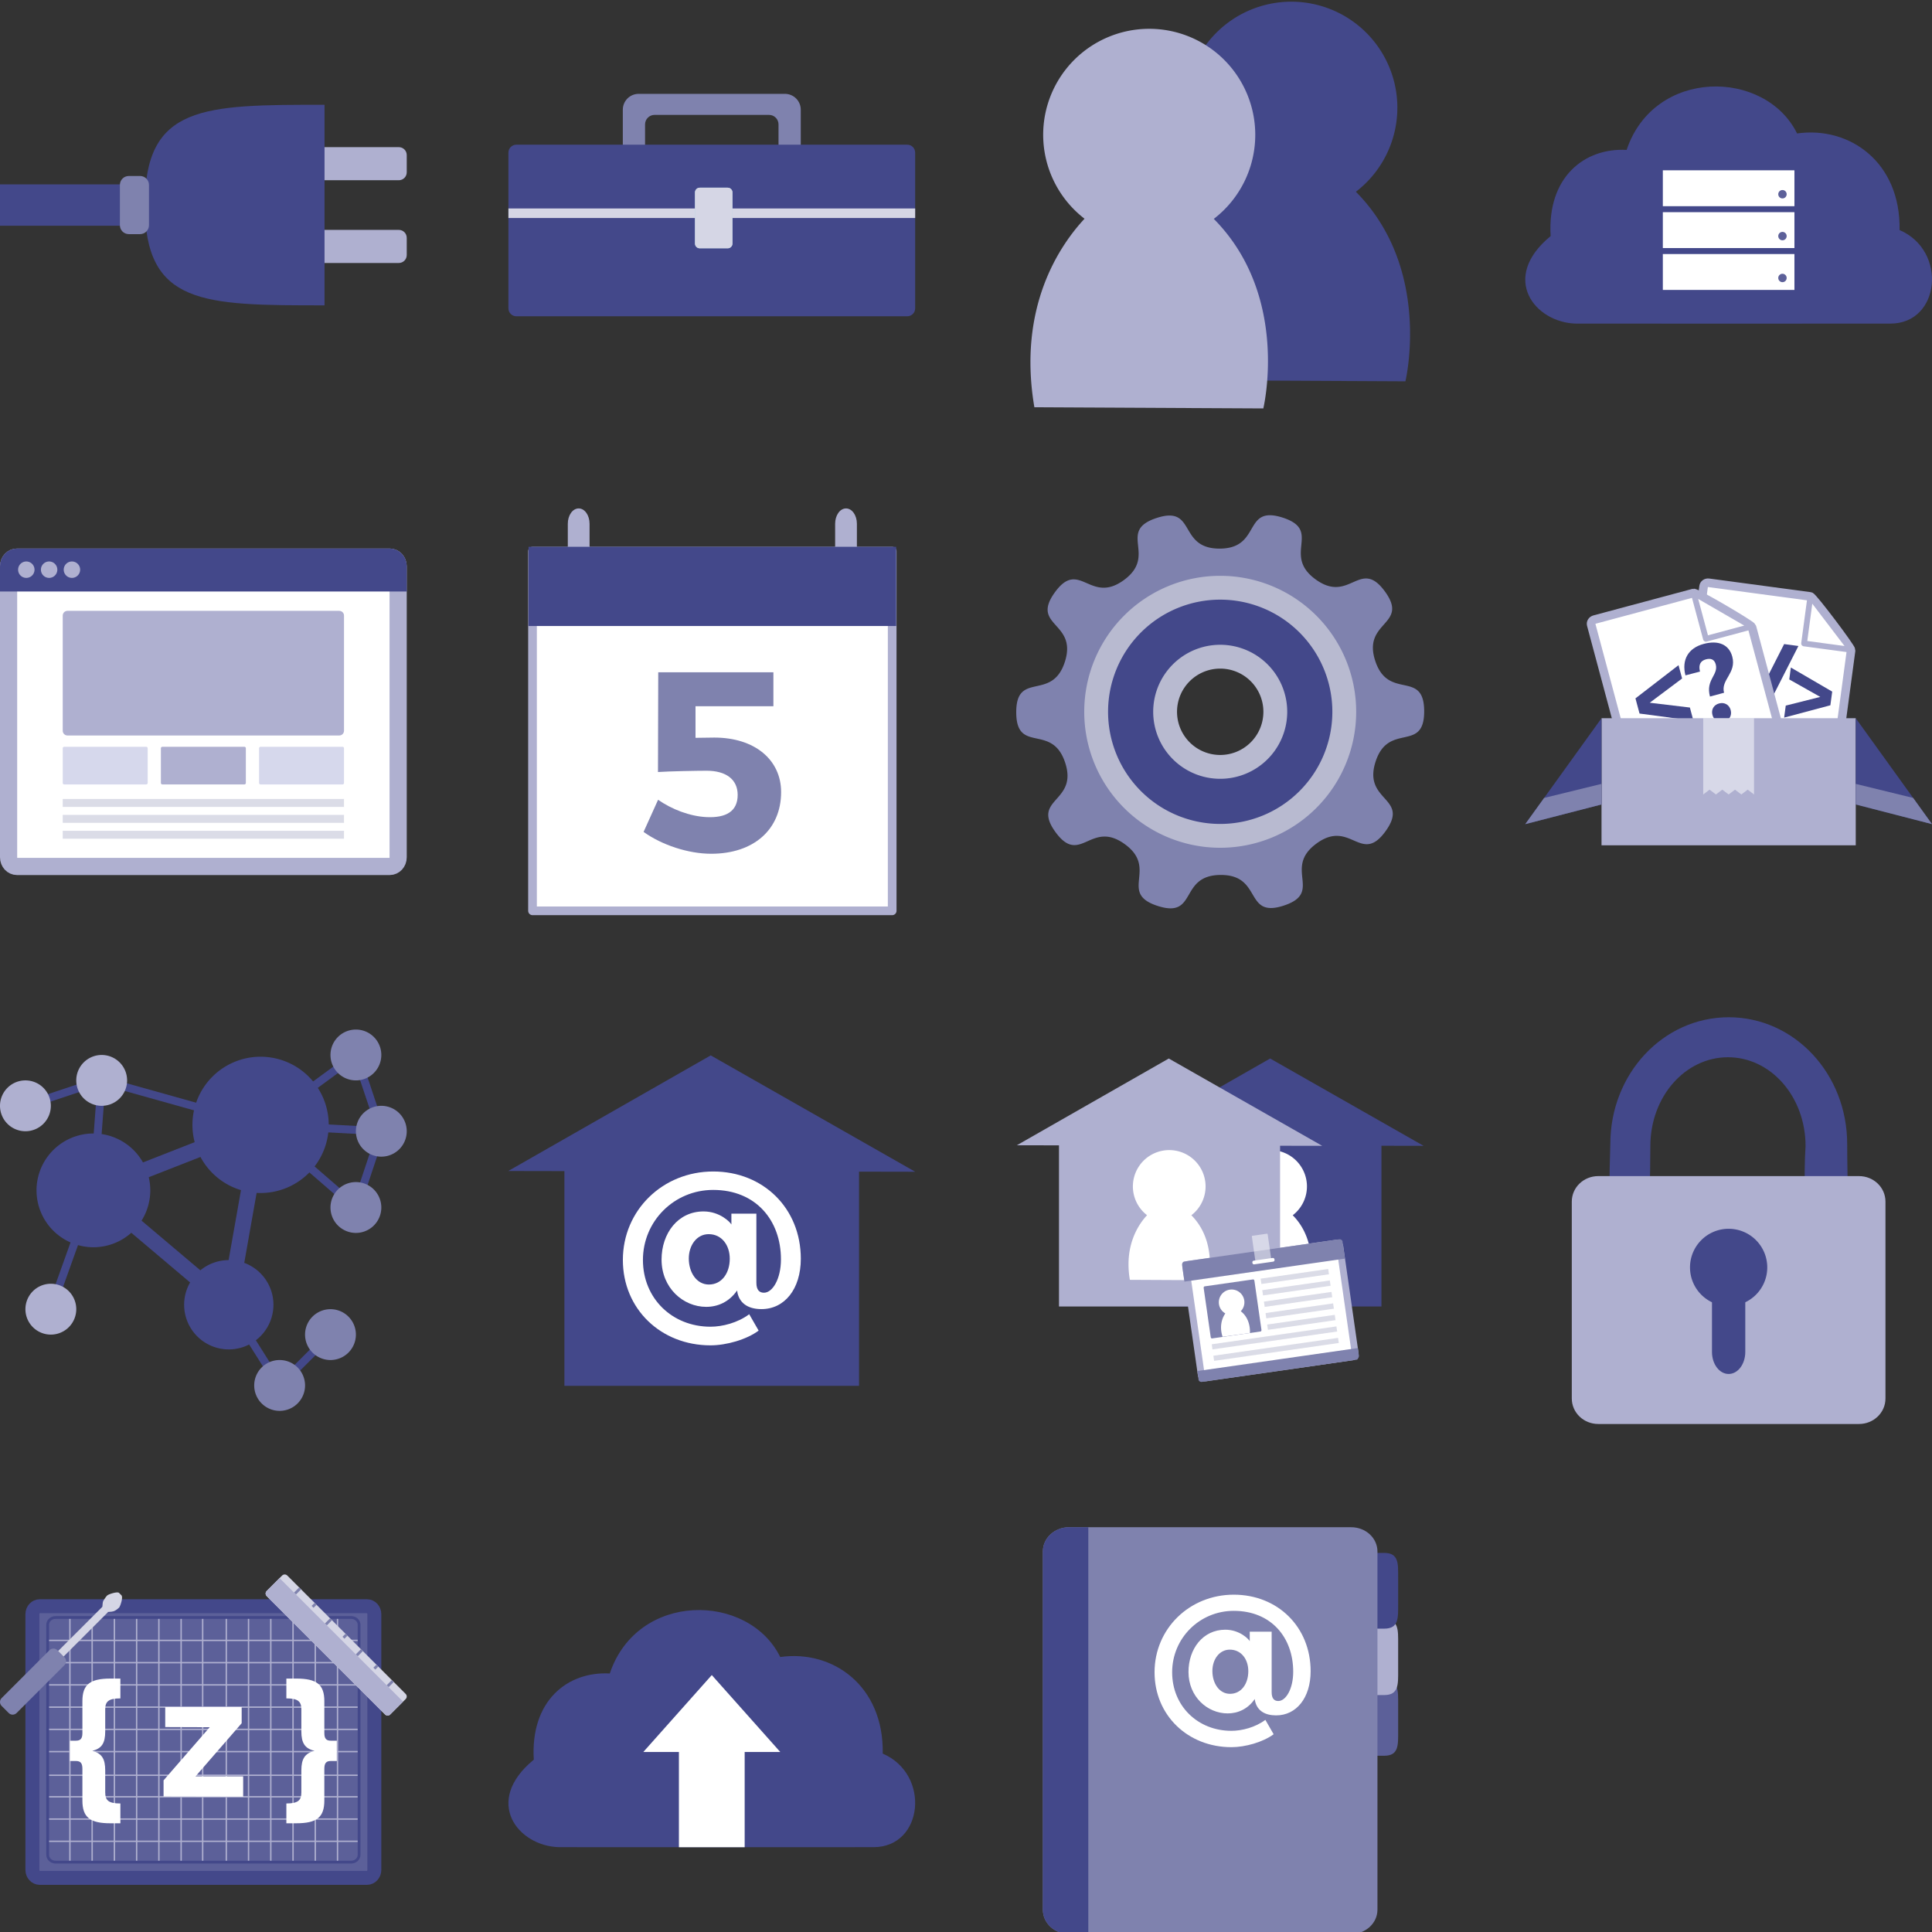 <?xml version="1.0" encoding="UTF-8" standalone="no"?>
<!-- Created with Inkscape (http://www.inkscape.org/) -->

<svg
   xmlns:osb="http://www.openswatchbook.org/uri/2009/osb"
   xmlns:dc="http://purl.org/dc/elements/1.1/"
   xmlns:cc="http://creativecommons.org/ns#"
   xmlns:rdf="http://www.w3.org/1999/02/22-rdf-syntax-ns#"
   xmlns:svg="http://www.w3.org/2000/svg"
   xmlns="http://www.w3.org/2000/svg"
   xmlns:sodipodi="http://sodipodi.sourceforge.net/DTD/sodipodi-0.dtd"
   xmlns:inkscape="http://www.inkscape.org/namespaces/inkscape"
   width="1216"
   height="1216"
   viewBox="0 0 1216 1216"
   id="svg2"
   version="1.1"
   inkscape:version="0.91 r13725"
   sodipodi:docname="icons_256x256.svg"
   inkscape:export-filename="/run/media/iko/home/Downloads/preview.png"
   inkscape:export-xdpi="37.009998"
   inkscape:export-ydpi="37.009998">
  <rect x="0" y="0" width="1216" height="1216" fill="#333333" stroke="none"/>
  <defs
     id="defs4">
    <linearGradient
       id="linearGradient4564"
       osb:paint="solid">
      <stop
         style="stop-color:#2392ac;stop-opacity:1;"
         offset="0"
         id="stop4566" />
    </linearGradient>
  </defs>
  <sodipodi:namedview
     id="base"
     pagecolor="#ffffff"
     bordercolor="#666666"
     borderopacity="1.0"
     inkscape:pageopacity="0"
     inkscape:pageshadow="2"
     inkscape:zoom="0.83445578"
     inkscape:cx="247.13749"
     inkscape:cy="953.07463"
     inkscape:document-units="px"
     inkscape:current-layer="layer18"
     showgrid="true"
     units="px"
     inkscape:showpageshadow="false"
     borderlayer="true"
     inkscape:window-width="1920"
     inkscape:window-height="1030"
     inkscape:window-x="0"
     inkscape:window-y="26"
     inkscape:window-maximized="1"
     showguides="true"
     inkscape:guide-bbox="true"
     inkscape:snap-bbox="true"
     inkscape:bbox-nodes="true"
     inkscape:bbox-paths="true"
     inkscape:snap-bbox-edge-midpoints="true"
     inkscape:snap-nodes="true"
     inkscape:snap-others="true"
     inkscape:snap-bbox-midpoints="true"
     inkscape:snap-global="true"
     inkscape:object-paths="true"
     inkscape:snap-object-midpoints="true"
     inkscape:snap-intersection-paths="true"
     inkscape:snap-grids="true"
     inkscape:object-nodes="true"
     inkscape:snap-smooth-nodes="true"
     inkscape:snap-midpoints="true"
     inkscape:snap-to-guides="false"
     inkscape:snap-center="true"
     inkscape:snap-page="false">
    <inkscape:grid
       type="xygrid"
       id="grid4133"
       spacingx="16"
       spacingy="16"
       empspacing="4"
       snapvisiblegridlinesonly="true" />
    <sodipodi:guide
       position="-48,320"
       orientation="0,1"
       id="guide4134" />
    <sodipodi:guide
       position="256,-48"
       orientation="1,0"
       id="guide4136" />
    <sodipodi:guide
       position="320,-48"
       orientation="1,0"
       id="guide4138" />
    <sodipodi:guide
       position="640,-48"
       orientation="1,0"
       id="guide4140" />
    <sodipodi:guide
       position="-48,256"
       orientation="0,1"
       id="guide4871" />
    <sodipodi:guide
       position="576,-48"
       orientation="1,0"
       id="guide4873" />
    <sodipodi:guide
       position="896,-48"
       orientation="1,0"
       id="guide4875" />
    <sodipodi:guide
       position="960,-48"
       orientation="1,0"
       id="guide4877" />
    <sodipodi:guide
       position="-48,576"
       orientation="0,1"
       id="guide7400" />
    <sodipodi:guide
       position="-48,640"
       orientation="0,1"
       id="guide7402" />
    <sodipodi:guide
       position="-48,896"
       orientation="0,1"
       id="guide7404" />
    <sodipodi:guide
       position="-48,960"
       orientation="0,1"
       id="guide7406" />
  </sodipodi:namedview>
  <g
     inkscape:groupmode="layer"
     id="layer9"
     inkscape:label="_colours"
     transform="translate(0,640)"
     style="display:inline">
    <path
       style="display:inline;opacity:1;fill:#43488a;fill-opacity:1;fill-rule:nonzero;stroke:none;stroke-width:5;stroke-linecap:round;stroke-linejoin:round;stroke-miterlimit:4;stroke-dasharray:none;stroke-opacity:1"
       d="m -256,-544 32,0 0,32 -32,0 z"
       id="rect4918-6"
       inkscape:connector-curvature="0" />
    <path
       inkscape:connector-curvature="0"
       id="path5222-3"
       d="m -240.078,-585.987 -15.921,9.091 4.416,0.009 0,16.888 23.169,0 0,-16.844 4.416,0.009 -16.078,-9.152 z"
       style="display:inline;fill:#43488a;fill-opacity:1;stroke:none" />
    <path
       style="display:inline;opacity:1;fill:#7f82ae;fill-opacity:1;fill-rule:nonzero;stroke:none;stroke-width:5;stroke-linecap:round;stroke-linejoin:round;stroke-miterlimit:4;stroke-dasharray:none;stroke-opacity:1"
       d="m -192,-544 32,0 0,32 -32,0 z"
       id="rect4918-6-2"
       inkscape:connector-curvature="0" />
    <path
       inkscape:connector-curvature="0"
       id="path4472"
       d="m -128,-544 32,0 0,32 -32,0 z"
       style="display:inline;opacity:1;fill:#d6d8ec;fill-opacity:1;fill-rule:nonzero;stroke:none;stroke-width:5;stroke-linecap:round;stroke-linejoin:round;stroke-miterlimit:4;stroke-dasharray:none;stroke-opacity:1" />
    <path
       inkscape:connector-curvature="0"
       id="path4489"
       d="m -224,-544 32,0 0,32 -32,0 z"
       style="display:inline;opacity:1;fill:#5c6099;fill-opacity:1;fill-rule:nonzero;stroke:none;stroke-width:5;stroke-linecap:round;stroke-linejoin:round;stroke-miterlimit:4;stroke-dasharray:none;stroke-opacity:1" />
    <path
       style="display:inline;opacity:1;fill:#afb0d0;fill-opacity:1;fill-rule:nonzero;stroke:none;stroke-width:5;stroke-linecap:round;stroke-linejoin:round;stroke-miterlimit:4;stroke-dasharray:none;stroke-opacity:1"
       d="m -160,-544 32,0 0,32 -32,0 z"
       id="path4506"
       inkscape:connector-curvature="0" />
    <path
       inkscape:connector-curvature="0"
       id="path4508"
       d="m -96,-544 32,0 0,32 -32,0 z"
       style="display:inline;opacity:1;fill:#e7e8f5;fill-opacity:1;fill-rule:nonzero;stroke:none;stroke-width:5;stroke-linecap:round;stroke-linejoin:round;stroke-miterlimit:4;stroke-dasharray:none;stroke-opacity:1" />
  </g>
  <g
     inkscape:groupmode="layer"
     id="layer18"
     inkscape:label="extras"
     style="display:none">
    <g
       inkscape:groupmode="layer"
       id="layer20"
       inkscape:label="chat">
      <g
         style="display:inline"
         id="g4537"
         transform="matrix(9.565,0,0,9.565,-3105.73,-8086.346)">
        <path
           inkscape:connector-curvature="0"
           style="opacity:1;fill:#43488a;fill-opacity:1;fill-rule:nonzero;stroke:none;stroke-width:0;stroke-linecap:round;stroke-linejoin:round;stroke-miterlimit:4;stroke-dasharray:none;stroke-opacity:1"
           d="m 384.909,858.773 a 13.382,10.864 0 0 1 -13.382,10.864 13.382,10.864 0 0 1 -13.382,-10.864 13.382,10.864 0 0 1 13.382,-10.864 13.382,10.864 0 0 1 13.382,10.864 z"
           id="path6719" />
        <path
           inkscape:connector-curvature="0"
           id="path6721"
           d="m 363.711,865.196 c 0.929,3.62 -2.788,5.642 -2.788,5.642 0,0 -3.511,-1.277 0,0 3.511,1.277 8.468,-2.768 8.468,-2.768 z"
           style="fill:#43488a;fill-opacity:1;fill-rule:evenodd;stroke:none;stroke-width:1px;stroke-linecap:butt;stroke-linejoin:miter;stroke-opacity:1" />
      </g>
    </g>
    <g
       inkscape:groupmode="layer"
       id="layer19"
       inkscape:label="login">
      <g
         style="display:inline"
         id="g6626"
         transform="matrix(5.986,0,0,5.986,-2088.413,-4695.261)">
        <path
           inkscape:connector-curvature="0"
           style="opacity:1;fill:#afb0d0;fill-opacity:1;fill-rule:nonzero;stroke:none;stroke-width:4.22;stroke-linecap:round;stroke-linejoin:round;stroke-miterlimit:4;stroke-dasharray:none;stroke-opacity:1"
           d="m 363.882,788.807 17.626,0 c 1.915,0 3.456,2.11 3.456,4.73 l 0,26.017 c 0,2.621 -1.541,4.73 -3.456,4.73 l -17.626,0 c -1.915,0 -3.456,-2.11 -3.456,-4.73 l 0,-26.017 c 0,-2.621 1.541,-4.73 3.456,-4.73 z"
           id="rect6624" />
        <path
           sodipodi:nodetypes="csscccc"
           inkscape:connector-curvature="0"
           id="path5241"
           d="m 366.011,788.214 c 0,0 0.056,19.713 -0.037,26.938 -0.035,2.693 0.35,4.695 2.171,5.329 2.746,0.956 16.816,3.573 16.816,3.573 l 0,-35.085 -1.327,-1.725 z"
           style="fill:#ffffff;fill-opacity:1;fill-rule:evenodd;stroke:none;stroke-width:1px;stroke-linecap:butt;stroke-linejoin:miter;stroke-opacity:1" />
        <path
           inkscape:connector-curvature="0"
           style="opacity:1;fill:none;fill-opacity:1;fill-rule:nonzero;stroke:#43488a;stroke-width:4.684;stroke-linecap:round;stroke-linejoin:round;stroke-miterlimit:4;stroke-dasharray:none;stroke-opacity:1"
           d="m 363.17,787.072 18.918,0 c 2.055,0 3.709,2.264 3.709,5.077 l 0,27.925 c 0,2.813 -1.654,5.077 -3.709,5.077 l -18.918,0 c -2.055,0 -3.709,-2.264 -3.709,-5.077 l 0,-27.925 c 0,-2.813 1.654,-5.077 3.709,-5.077 z"
           id="rect5239" />
        <path
           sodipodi:nodetypes="cc"
           inkscape:connector-curvature="0"
           id="path5243"
           d="m 352.677,805.703 18.768,0"
           style="fill:none;fill-rule:evenodd;stroke:#43488a;stroke-width:10;stroke-linecap:butt;stroke-linejoin:miter;stroke-miterlimit:4;stroke-dasharray:none;stroke-opacity:1" />
        <path
           sodipodi:nodetypes="cccc"
           inkscape:transform-center-x="-2.6673884"
           inkscape:connector-curvature="0"
           id="path6621"
           d="m 368.999,814.943 0,-18.48 13.176,9.24 z"
           style="opacity:1;fill:#43488a;fill-opacity:1;fill-rule:nonzero;stroke:none;stroke-width:5;stroke-linecap:round;stroke-linejoin:round;stroke-miterlimit:4;stroke-dasharray:none;stroke-opacity:1" />
      </g>
    </g>
  </g>
  <g
     inkscape:groupmode="layer"
     id="layer10"
     inkscape:label="hubzilla_website"
     style="display:inline">
    <g
       inkscape:groupmode="layer"
       id="layer16"
       inkscape:label="directory"
       style="display:inline">
      <path
         style="opacity:1;fill:#5c6099;fill-opacity:1;fill-rule:nonzero;stroke:none;stroke-width:0;stroke-linecap:round;stroke-linejoin:round;stroke-miterlimit:4;stroke-dasharray:none;stroke-opacity:1"
         d="m 871.263,1057.398 -12.067,0 0,47.673 12.067,0 c 9.16,0 8.734,-6.816 8.734,-15.284 l 0,-17.106 c 0,-8.467 0.425,-15.284 -8.734,-15.284 z"
         id="path8245"
         inkscape:connector-curvature="0"
         sodipodi:nodetypes="sccssss" />
      <path
         style="opacity:1;fill:#afb0d0;fill-opacity:1;fill-rule:nonzero;stroke:none;stroke-width:0;stroke-linecap:round;stroke-linejoin:round;stroke-miterlimit:4;stroke-dasharray:none;stroke-opacity:1"
         d="m 871.263,1019.194 -12.067,0 0,47.673 12.067,0 c 9.16,0 8.734,-6.816 8.734,-15.284 l 0,-17.106 c 0,-8.467 0.425,-15.284 -8.734,-15.284 z"
         id="path6734-9"
         inkscape:connector-curvature="0"
         sodipodi:nodetypes="sccssss" />
      <path
         sodipodi:nodetypes="sccssss"
         inkscape:connector-curvature="0"
         id="path6732-7"
         d="m 871.263,977.398 -12.067,0 0,47.673 12.067,0 c 9.16,0 8.734,-6.816 8.734,-15.284 l 0,-17.106 c 0,-8.467 0.425,-15.284 -8.734,-15.284 z"
         style="opacity:1;fill:#43488a;fill-opacity:1;fill-rule:nonzero;stroke:none;stroke-width:0;stroke-linecap:round;stroke-linejoin:round;stroke-miterlimit:4;stroke-dasharray:none;stroke-opacity:1" />
      <path
         style="opacity:1;fill:#7f82ae;fill-opacity:1;fill-rule:nonzero;stroke:none;stroke-width:0;stroke-linecap:round;stroke-linejoin:round;stroke-miterlimit:4;stroke-dasharray:none;stroke-opacity:1"
         d="m 672.909,961.235 177.523,0 c 9.16,0 16.534,6.816 16.534,15.284 l 0,225.433 c 0,8.467 -7.374,15.284 -16.534,15.284 l -177.523,0 c -9.16,0 -16.534,-6.816 -16.534,-15.284 l 0,-225.433 c 0,-8.467 7.374,-15.284 16.534,-15.284 z"
         id="rect6723-7"
         inkscape:connector-curvature="0" />
      <path
         style="opacity:1;fill:#43488a;fill-opacity:1;fill-rule:nonzero;stroke:none;stroke-width:0;stroke-linecap:round;stroke-linejoin:round;stroke-miterlimit:4;stroke-dasharray:none;stroke-opacity:1"
         d="m 672.909,961.235 12.067,0 0,256 -12.067,0 c -9.16,0 -16.534,-6.816 -16.534,-15.284 l 0,-225.433 c 0,-8.467 7.374,-15.284 16.534,-15.284 z"
         id="rect6729-7"
         inkscape:connector-curvature="0"
         sodipodi:nodetypes="sccssss" />
      <g
         style="font-style:normal;font-weight:normal;font-size:20px;line-height:125%;font-family:sans-serif;letter-spacing:0px;word-spacing:0px;display:inline;fill:#ffffff;fill-opacity:1;stroke:none;stroke-width:1px;stroke-linecap:butt;stroke-linejoin:miter;stroke-opacity:1"
         id="text8343"
         transform="matrix(1.292,0,0,1.292,-195.792,-450.732)">
        <path
           d="m 752.569,1125.713 c -21.525,0 -38.587,16.538 -38.587,37.8 0,20.913 16.188,36.487 37.45,36.487 6.737,0 15.4,-2.45 20.562,-6.3 l -4.025,-7 c -4.9,3.675 -11.463,5.338 -16.538,5.338 -16.363,0 -28.875,-12.075 -28.875,-28.525 0,-16.625 13.387,-29.925 30.012,-29.925 18.2,0 28.962,12.95 28.962,29.663 0,8.4 -3.587,14.262 -7.263,14.262 -1.925,0 -3.237,-1.137 -3.237,-4.287 l 0,-29.488 -10.675,0 0,4.638 c -0.438,-0.963 -4.9,-5.6 -11.9,-5.6 -10.938,0 -17.938,9.363 -17.938,20.562 0,12.162 9.275,20.212 19.075,20.212 4.987,0 9.8,-2.1 13.213,-7 l 0.175,1.137 c 1.137,4.725 4.987,6.825 10.238,6.825 9.8,0 16.8,-8.488 16.8,-21.525 0,-21.525 -16.012,-37.275 -37.45,-37.275 z m -1.925,26.775 c 5.6,0 9.012,4.725 9.012,10.5 0,6.037 -3.325,11.025 -8.925,11.025 -5.25,0 -8.575,-5.162 -8.575,-11.113 0,-5.688 3.413,-10.412 8.488,-10.412 z"
           style="font-style:normal;font-variant:normal;font-weight:bold;font-stretch:normal;font-size:87.5px;font-family:Montserrat;-inkscape-font-specification:'Montserrat Bold';fill:#ffffff;fill-opacity:1"
           id="path8367"
           inkscape:connector-curvature="0" />
      </g>
    </g>
    <g
       inkscape:groupmode="layer"
       id="layer17"
       inkscape:label="upload"
       style="display:inline">
      <path
         style="display:inline;opacity:1;fill:#43488a;fill-opacity:1;fill-rule:nonzero;stroke:none;stroke-width:20;stroke-linecap:round;stroke-linejoin:round;stroke-miterlimit:4;stroke-dasharray:none;stroke-opacity:1"
         d="m 383.802,1053.287 c -26.692,-1.43 -50.087,17.228 -47.831,54.241 -32.208,26.447 -9.896,54.482 15.922,55.078 5.295,0.079 188.743,0 197.929,0 31.443,0 36.007,-45.898 5.776,-58.872 0.744,-42.873 -31.634,-65.501 -64.518,-60.804 -20.026,-40.644 -89.919,-41.418 -107.279,10.357 z"
         id="path5675-3"
         inkscape:connector-curvature="0"
         sodipodi:nodetypes="ccccccc" />
      <path
         sodipodi:nodetypes="cc"
         inkscape:connector-curvature="0"
         id="path4957"
         d="m 448,1162.642 0,-68.94"
         style="fill:none;fill-rule:evenodd;stroke:#ffffff;stroke-width:41.387;stroke-linecap:butt;stroke-linejoin:miter;stroke-miterlimit:4;stroke-dasharray:none;stroke-opacity:1" />
      <path
         sodipodi:nodetypes="cccc"
         inkscape:transform-center-x="-3.0106838"
         inkscape:connector-curvature="0"
         id="path4959"
         d="m 491.087,1102.685 -86.174,0 L 448,1054.286 Z"
         style="opacity:1;fill:#ffffff;fill-opacity:1;fill-rule:nonzero;stroke:none;stroke-width:5;stroke-linecap:round;stroke-linejoin:round;stroke-miterlimit:4;stroke-dasharray:none;stroke-opacity:1"
         inkscape:transform-center-y="-1.9876494e-05" />
    </g>
    <g
       inkscape:groupmode="layer"
       id="layer15"
       inkscape:label="zot"
       transform="translate(0,640)"
       style="display:inline">
      <g
         id="g4575">
        <path
           style="display:inline;opacity:1;fill:#5c6099;fill-opacity:1;fill-rule:nonzero;stroke:#43488a;stroke-width:8.78;stroke-linecap:round;stroke-linejoin:round;stroke-miterlimit:4;stroke-dasharray:none;stroke-opacity:1"
           d="m 235.61,375.983 0,160.913 c 0,2.789 -2.065,5.034 -4.629,5.034 l -205.961,0 c -2.565,0 -4.629,-2.245 -4.629,-5.034 l 0,-160.913 c 0,-2.789 2.065,-5.034 4.629,-5.034 l 205.961,0 c 2.565,0 4.629,2.245 4.629,5.034 z"
           id="rect4702-9-9"
           inkscape:connector-curvature="0" />
        <g
           style="stroke:#afb0d0;stroke-opacity:1"
           id="g4550">
          <path
             style="fill:none;fill-rule:evenodd;stroke:#afb0d0;stroke-width:0.875px;stroke-linecap:butt;stroke-linejoin:miter;stroke-opacity:1"
             d="m 44,378.033 0,154"
             id="path7780"
             inkscape:connector-curvature="0" />
          <path
             style="fill:none;fill-rule:evenodd;stroke:#afb0d0;stroke-width:0.875px;stroke-linecap:butt;stroke-linejoin:miter;stroke-opacity:1"
             d="m 58,378.033 0,154"
             id="path7782"
             inkscape:connector-curvature="0" />
          <path
             style="fill:none;fill-rule:evenodd;stroke:#afb0d0;stroke-width:0.875px;stroke-linecap:butt;stroke-linejoin:miter;stroke-opacity:1"
             d="m 72,378.033 0,154"
             id="path7784"
             inkscape:connector-curvature="0" />
          <path
             style="fill:none;fill-rule:evenodd;stroke:#afb0d0;stroke-width:0.875px;stroke-linecap:butt;stroke-linejoin:miter;stroke-opacity:1"
             d="m 86,378.033 0,154"
             id="path7786"
             inkscape:connector-curvature="0" />
          <path
             style="fill:none;fill-rule:evenodd;stroke:#afb0d0;stroke-width:0.875px;stroke-linecap:butt;stroke-linejoin:miter;stroke-opacity:1"
             d="m 100,378.033 0,154"
             id="path7788"
             inkscape:connector-curvature="0" />
          <path
             style="fill:none;fill-rule:evenodd;stroke:#afb0d0;stroke-width:0.875px;stroke-linecap:butt;stroke-linejoin:miter;stroke-opacity:1"
             d="m 114,378.033 0,154"
             id="path7790"
             inkscape:connector-curvature="0" />
          <path
             inkscape:connector-curvature="0"
             id="path7792"
             d="m 142.438,378.033 0,154"
             style="fill:none;fill-rule:evenodd;stroke:#afb0d0;stroke-width:0.875px;stroke-linecap:butt;stroke-linejoin:miter;stroke-opacity:1" />
          <path
             inkscape:connector-curvature="0"
             id="path7794"
             d="m 156.438,378.033 0,154"
             style="fill:none;fill-rule:evenodd;stroke:#afb0d0;stroke-width:0.875px;stroke-linecap:butt;stroke-linejoin:miter;stroke-opacity:1" />
          <path
             inkscape:connector-curvature="0"
             id="path7796"
             d="m 170.438,378.033 0,154"
             style="fill:none;fill-rule:evenodd;stroke:#afb0d0;stroke-width:0.875px;stroke-linecap:butt;stroke-linejoin:miter;stroke-opacity:1" />
          <path
             inkscape:connector-curvature="0"
             id="path7798"
             d="m 184.438,378.033 0,154"
             style="fill:none;fill-rule:evenodd;stroke:#afb0d0;stroke-width:0.875px;stroke-linecap:butt;stroke-linejoin:miter;stroke-opacity:1" />
          <path
             inkscape:connector-curvature="0"
             id="path7800"
             d="m 198.438,378.033 0,154"
             style="fill:none;fill-rule:evenodd;stroke:#afb0d0;stroke-width:0.875px;stroke-linecap:butt;stroke-linejoin:miter;stroke-opacity:1" />
          <path
             inkscape:connector-curvature="0"
             id="path7802"
             d="m 212.438,378.033 0,154"
             style="fill:none;fill-rule:evenodd;stroke:#afb0d0;stroke-width:0.875px;stroke-linecap:butt;stroke-linejoin:miter;stroke-opacity:1" />
          <path
             inkscape:connector-curvature="0"
             id="path7804"
             d="m 127.562,378.033 0,154"
             style="fill:none;fill-rule:evenodd;stroke:#afb0d0;stroke-width:0.875px;stroke-linecap:butt;stroke-linejoin:miter;stroke-opacity:1" />
          <path
             inkscape:connector-curvature="0"
             id="path7812"
             d="m 30,518.908 196,0"
             style="fill:none;fill-rule:evenodd;stroke:#afb0d0;stroke-width:0.875px;stroke-linecap:butt;stroke-linejoin:miter;stroke-opacity:1"
             sodipodi:nodetypes="cc" />
          <path
             inkscape:connector-curvature="0"
             id="path7814"
             d="m 30,504.908 196,0"
             style="fill:none;fill-rule:evenodd;stroke:#afb0d0;stroke-width:0.875px;stroke-linecap:butt;stroke-linejoin:miter;stroke-opacity:1"
             sodipodi:nodetypes="cc" />
          <path
             inkscape:connector-curvature="0"
             id="path7816"
             d="m 30,490.908 196,0"
             style="fill:none;fill-rule:evenodd;stroke:#afb0d0;stroke-width:0.875px;stroke-linecap:butt;stroke-linejoin:miter;stroke-opacity:1"
             sodipodi:nodetypes="cc" />
          <path
             style="fill:none;fill-rule:evenodd;stroke:#afb0d0;stroke-width:0.875px;stroke-linecap:butt;stroke-linejoin:miter;stroke-opacity:1"
             d="m 30,462.47 196,0"
             id="path7818"
             inkscape:connector-curvature="0"
             sodipodi:nodetypes="cc" />
          <path
             style="fill:none;fill-rule:evenodd;stroke:#afb0d0;stroke-width:0.875px;stroke-linecap:butt;stroke-linejoin:miter;stroke-opacity:1"
             d="m 30,448.47 196,0"
             id="path7820"
             inkscape:connector-curvature="0"
             sodipodi:nodetypes="cc" />
          <path
             style="fill:none;fill-rule:evenodd;stroke:#afb0d0;stroke-width:0.875px;stroke-linecap:butt;stroke-linejoin:miter;stroke-opacity:1"
             d="m 30,434.47 196,0"
             id="path7822"
             inkscape:connector-curvature="0"
             sodipodi:nodetypes="cc" />
          <path
             style="fill:none;fill-rule:evenodd;stroke:#afb0d0;stroke-width:0.875px;stroke-linecap:butt;stroke-linejoin:miter;stroke-opacity:1"
             d="m 30,420.47 196,0"
             id="path7824"
             inkscape:connector-curvature="0"
             sodipodi:nodetypes="cc" />
          <path
             style="fill:none;fill-rule:evenodd;stroke:#afb0d0;stroke-width:0.875px;stroke-linecap:butt;stroke-linejoin:miter;stroke-opacity:1"
             d="m 30,406.47 196,0"
             id="path7826"
             inkscape:connector-curvature="0"
             sodipodi:nodetypes="cc" />
          <path
             style="fill:none;fill-rule:evenodd;stroke:#afb0d0;stroke-width:0.875px;stroke-linecap:butt;stroke-linejoin:miter;stroke-opacity:1"
             d="m 30,392.47 196,0"
             id="path7828"
             inkscape:connector-curvature="0"
             sodipodi:nodetypes="cc" />
          <path
             style="fill:none;fill-rule:evenodd;stroke:#afb0d0;stroke-width:0.875px;stroke-linecap:butt;stroke-linejoin:miter;stroke-opacity:1"
             d="m 30,477.345 196,0"
             id="path7830"
             inkscape:connector-curvature="0"
             sodipodi:nodetypes="cc" />
        </g>
        <path
           style="opacity:1;fill:none;fill-opacity:1;fill-rule:nonzero;stroke:#43488a;stroke-width:1.75;stroke-linecap:round;stroke-linejoin:miter;stroke-miterlimit:4;stroke-dasharray:none;stroke-opacity:1"
           d="m 35.016,378.033 185.968,0 c 2.779,0 5.016,2.058 5.016,4.615 l 0,144.771 c 0,2.557 -2.237,4.615 -5.016,4.615 l -185.968,0 c -2.779,0 -5.016,-2.058 -5.016,-4.615 l 0,-144.771 c 0,-2.557 2.237,-4.615 5.016,-4.615 z"
           id="rect7862"
           inkscape:connector-curvature="0" />
        <path
           inkscape:connector-curvature="0"
           id="path8333"
           style="font-style:normal;font-variant:normal;font-weight:600;font-stretch:normal;font-size:119.794px;line-height:125%;font-family:Montserrat;-inkscape-font-specification:'Montserrat Semi-Bold';text-align:center;letter-spacing:0px;word-spacing:0px;text-anchor:middle;fill:#ffffff;fill-opacity:1;stroke:none;stroke-width:1px;stroke-linecap:butt;stroke-linejoin:miter;stroke-opacity:1"
           d="m 66.222,435.88 c 0,-5.031 2.201,-6.918 9.539,-6.918 l 0,-12.474 -6.184,0 c -12.998,0 -17.715,3.774 -17.715,14.256 l 0,20.021 c 0,3.459 -1.153,4.822 -4.088,4.822 l -3.774,0 0,12.788 3.774,0 c 2.935,0 4.088,1.363 4.088,4.927 l 0,19.916 c 0,10.587 4.717,14.36 17.715,14.36 l 6.184,0 0,-12.474 c -7.337,0 -9.539,-1.887 -9.539,-6.918 l 0,-13.836 c 0,-7.337 -2.096,-10.796 -8.176,-12.369 6.08,-1.467 8.176,-4.927 8.176,-12.264 l 0,-13.836 z" />
        <path
           inkscape:connector-curvature="0"
           id="path8336"
           style="font-style:normal;font-variant:normal;font-weight:600;font-stretch:normal;font-size:119.794px;line-height:125%;font-family:Montserrat;-inkscape-font-specification:'Montserrat Semi-Bold';text-align:center;letter-spacing:0px;word-spacing:0px;text-anchor:middle;fill:#ffffff;fill-opacity:1;stroke:none;stroke-width:1px;stroke-linecap:butt;stroke-linejoin:miter;stroke-opacity:1"
           d="m 212,455.586 -3.774,0 c -2.935,0 -4.088,-1.363 -4.088,-4.822 l 0,-20.021 c 0,-10.482 -4.717,-14.256 -17.715,-14.256 l -6.184,0 0,12.474 c 7.233,0 9.434,1.887 9.434,6.918 l 0,13.836 c 0,7.337 2.201,10.796 8.281,12.264 -6.08,1.572 -8.281,5.031 -8.281,12.369 l 0,13.836 c 0,5.031 -2.201,6.918 -9.434,6.918 l 0,12.474 6.184,0 c 12.998,0 17.715,-3.774 17.715,-14.36 l 0,-19.916 c 0,-3.564 1.153,-4.927 4.088,-4.927 l 3.774,0 0,-12.788 z" />
        <path
           inkscape:connector-curvature="0"
           id="path8339"
           style="font-style:normal;font-variant:normal;font-weight:600;font-stretch:normal;font-size:119.794px;line-height:125%;font-family:Montserrat;-inkscape-font-specification:'Montserrat Semi-Bold';text-align:center;letter-spacing:0px;word-spacing:0px;text-anchor:middle;fill:#ffffff;fill-opacity:1;stroke:none;stroke-width:1px;stroke-linecap:butt;stroke-linejoin:miter;stroke-opacity:1"
           d="m 152.109,444.603 0,-10.168 -48.112,0 0,12.578 27.987,0.105 -29.035,33.438 0,10.168 50.104,0.105 0,-12.788 -29.979,0 29.035,-33.438 z" />
        <path
           inkscape:connector-curvature="0"
           id="rect7982"
           d="m 167.852,361.355 9.719,-9.719 c 0.897,-0.897 2.342,-0.897 3.24,10e-6 l 74.516,74.516 c 0.897,0.897 0.897,2.342 0,3.24 l -9.719,9.719 c -0.897,0.897 -2.342,0.897 -3.24,0 l -74.516,-74.516 c -0.897,-0.897 -0.897,-2.342 0,-3.24 z"
           style="opacity:1;fill:#d5d6e5;fill-opacity:1;fill-rule:nonzero;stroke:none;stroke-width:10;stroke-linecap:round;stroke-linejoin:round;stroke-miterlimit:4;stroke-dasharray:none;stroke-opacity:1" />
        <path
           inkscape:connector-curvature="0"
           id="path7984"
           d="m 185.671,362.975 3.24,-3.24"
           style="fill:none;fill-rule:evenodd;stroke:#7f82ae;stroke-width:1.718;stroke-linecap:butt;stroke-linejoin:miter;stroke-miterlimit:4;stroke-dasharray:none;stroke-opacity:1" />
        <path
           sodipodi:nodetypes="cc"
           inkscape:connector-curvature="0"
           id="path7986"
           d="m 196.742,371.343 1.889,-1.889"
           style="fill:none;fill-rule:evenodd;stroke:#7f82ae;stroke-width:1.718;stroke-linecap:butt;stroke-linejoin:miter;stroke-miterlimit:4;stroke-dasharray:none;stroke-opacity:1" />
        <path
           inkscape:connector-curvature="0"
           id="path7988"
           d="m 205.11,382.414 3.24,-3.24"
           style="fill:none;fill-rule:evenodd;stroke:#7f82ae;stroke-width:1.718;stroke-linecap:butt;stroke-linejoin:miter;stroke-miterlimit:4;stroke-dasharray:none;stroke-opacity:1" />
        <path
           sodipodi:nodetypes="cc"
           inkscape:connector-curvature="0"
           id="path7990"
           d="m 216.181,390.782 1.889,-1.889"
           style="fill:none;fill-rule:evenodd;stroke:#7f82ae;stroke-width:1.718;stroke-linecap:butt;stroke-linejoin:miter;stroke-miterlimit:4;stroke-dasharray:none;stroke-opacity:1" />
        <path
           inkscape:connector-curvature="0"
           id="path7992"
           d="m 224.549,401.852 3.24,-3.24"
           style="fill:none;fill-rule:evenodd;stroke:#7f82ae;stroke-width:1.718;stroke-linecap:butt;stroke-linejoin:miter;stroke-miterlimit:4;stroke-dasharray:none;stroke-opacity:1" />
        <path
           sodipodi:nodetypes="cc"
           inkscape:connector-curvature="0"
           id="path7994"
           d="m 235.619,410.221 1.889,-1.889"
           style="fill:none;fill-rule:evenodd;stroke:#7f82ae;stroke-width:1.718;stroke-linecap:butt;stroke-linejoin:miter;stroke-miterlimit:4;stroke-dasharray:none;stroke-opacity:1" />
        <path
           inkscape:connector-curvature="0"
           id="path7996"
           d="m 243.988,421.291 3.24,-3.24"
           style="fill:none;fill-rule:evenodd;stroke:#7f82ae;stroke-width:1.718;stroke-linecap:butt;stroke-linejoin:miter;stroke-miterlimit:4;stroke-dasharray:none;stroke-opacity:1" />
        <path
           sodipodi:nodetypes="sccssss"
           inkscape:connector-curvature="0"
           id="rect8016"
           d="m 167.852,361.355 8.1,-8.1 77.755,77.755 -8.1,8.1 c -0.897,0.897 -2.342,0.897 -3.24,0 l -74.516,-74.516 c -0.897,-0.897 -0.897,-2.342 0,-3.24 z"
           style="opacity:1;fill:#afb0d0;fill-opacity:1;fill-rule:nonzero;stroke:none;stroke-width:10;stroke-linecap:round;stroke-linejoin:round;stroke-miterlimit:4;stroke-dasharray:none;stroke-opacity:1" />
        <path
           inkscape:connector-curvature="0"
           id="rect8027"
           d="m 64.6,371.152 3.452,3.452 -38.908,38.908 -3.452,-3.452 z"
           style="opacity:1;fill:#d5d6e5;fill-opacity:1;fill-rule:nonzero;stroke:none;stroke-width:2;stroke-linecap:round;stroke-linejoin:round;stroke-miterlimit:4;stroke-dasharray:none;stroke-opacity:1" />
        <path
           inkscape:connector-curvature="0"
           id="rect8025"
           d="m 36.122,398.628 4.455,4.455 c 1.373,1.373 1.373,3.584 -3e-6,4.957 l -30.134,30.134 c -1.373,1.373 -3.584,1.373 -4.957,0 l -4.455,-4.455 c -1.373,-1.373 -1.373,-3.584 2.5e-6,-4.957 L 31.164,398.628 c 1.373,-1.373 3.584,-1.373 4.957,-1e-5 z"
           style="opacity:1;fill:#7f82ae;fill-opacity:1;fill-rule:nonzero;stroke:none;stroke-width:1.931;stroke-linecap:round;stroke-linejoin:round;stroke-miterlimit:4;stroke-dasharray:none;stroke-opacity:1" />
        <path
           sodipodi:nodetypes="ccssszsc"
           inkscape:connector-curvature="0"
           id="path8031"
           d="m 76.429,364.074 -1.526,-1.526 c -0.994,-0.994 -6.626,0.815 -7.482,1.672 -0.64,0.64 -1.649,2.094 -2.374,3.283 -0.584,0.958 -0.935,5.607 -0.057,6.485 0.947,0.947 5.582,0.543 6.648,0.106 1.066,-0.437 2.327,-1.289 3.343,-2.304 0.636,-0.636 2.71,-6.454 1.449,-7.715 z"
           style="fill:#d5d6e5;fill-opacity:1;fill-rule:evenodd;stroke:none;stroke-width:1px;stroke-linecap:butt;stroke-linejoin:miter;stroke-opacity:1" />
      </g>
    </g>
    <g
       inkscape:groupmode="layer"
       id="layer14"
       inkscape:label="accesscontrol"
       transform="translate(0,640)"
       style="display:inline">
      <path
         style="opacity:1;fill:#43488a;fill-opacity:1;fill-rule:nonzero;stroke:none;stroke-width:0;stroke-linecap:round;stroke-linejoin:round;stroke-miterlimit:4;stroke-dasharray:none;stroke-opacity:1"
         d="m 1088.075,0.259 c -41.293,0 -74.54,35.578 -74.54,79.771 -1.323,41.429 -2.328,92.302 27.755,119.144 -5.995,-37.722 -2.559,-78.521 -2.559,-117.831 0,-30.979 21.791,-55.911 48.855,-55.911 27.064,0 48.833,24.932 48.833,55.911 -2.545,38.801 4.866,81.876 -2.849,118.877 34.825,-37.092 29.046,-71.848 29.046,-120.19 0,-44.193 -33.246,-79.771 -74.54,-79.771 z M 1041.29,199.174 Z"
         id="rect4514-0-4"
         inkscape:connector-curvature="0"
         sodipodi:nodetypes="scccscccscc" />
      <path
         style="opacity:1;fill:#afb0d0;fill-opacity:1;fill-rule:nonzero;stroke:#d2eff8;stroke-width:0;stroke-linecap:round;stroke-linejoin:round;stroke-miterlimit:4;stroke-dasharray:none;stroke-opacity:1"
         d="m 1005.957,100.239 164.085,0 c 9.234,0 16.669,7.157 16.669,16.047 l 0,123.926 c 0,8.89 -7.434,16.047 -16.669,16.047 l -164.085,0 c -9.234,0 -16.668,-7.157 -16.668,-16.047 l 0,-123.926 c 0,-8.89 7.434,-16.047 16.668,-16.047 z"
         id="rect6711-4-8"
         inkscape:connector-curvature="0" />
      <path
         style="opacity:1;fill:#43488a;fill-opacity:1;fill-rule:nonzero;stroke:none;stroke-width:0;stroke-linecap:round;stroke-linejoin:round;stroke-miterlimit:4;stroke-dasharray:none;stroke-opacity:1"
         d="m 1112.312,157.709 a 24.313,24.313 0 0 1 -24.313,24.313 24.313,24.313 0 0 1 -24.313,-24.313 24.313,24.313 0 0 1 24.313,-24.313 24.313,24.313 0 0 1 24.313,24.313 z"
         id="path6715-5-1"
         inkscape:connector-curvature="0" />
      <path
         style="opacity:1;fill:#43488a;fill-opacity:1;fill-rule:nonzero;stroke:none;stroke-width:0;stroke-linecap:round;stroke-linejoin:round;stroke-miterlimit:4;stroke-dasharray:none;stroke-opacity:1"
         d="m 1088,161.901 c 5.806,0 10.48,6.188 10.48,13.874 l 0,35.13 c 0,7.686 -4.674,13.874 -10.48,13.874 -5.806,0 -10.48,-6.188 -10.48,-13.874 l 0,-35.13 c 0,-7.686 4.674,-13.874 10.48,-13.874 z"
         id="rect6717-6-2"
         inkscape:connector-curvature="0" />
    </g>
    <g
       inkscape:groupmode="layer"
       id="layer13"
       inkscape:label="nomadic"
       transform="translate(0,640)"
       style="display:inline">
      <path
         inkscape:connector-curvature="0"
         id="path4318"
         d="m 799.427,26.226 -95.626,54.603 26.52,0.05 0,101.433 139.159,0 0,-101.173 L 896,81.189 799.427,26.226 Z"
         style="display:inline;fill:#43488a;fill-opacity:1;stroke:none" />
      <path
         inkscape:connector-curvature="0"
         id="path4604"
         d="m 799.715,83.868 a 22.88,22.88 0 0 0 -22.88,22.88 22.88,22.88 0 0 0 8.924,18.096 c -5.344,5.741 -14.501,19.083 -10.822,40.68 l 49.393,0.25 c 0,0 5.855,-24.213 -10.682,-40.896 a 22.88,22.88 0 0 0 8.946,-18.13 22.88,22.88 0 0 0 -22.88,-22.88 z"
         style="display:inline;opacity:1;fill:#ffffff;fill-opacity:1;fill-rule:nonzero;stroke:none;stroke-width:6;stroke-linecap:round;stroke-linejoin:round;stroke-miterlimit:4;stroke-dasharray:none;stroke-opacity:1" />
      <path
         style="display:inline;fill:#afb0d0;fill-opacity:1;stroke:none"
         d="M 735.626,26.226 640,80.829 l 26.52,0.05 0,101.433 139.159,0 0,-101.173 26.52,0.05 -96.573,-54.962 z"
         id="path4992-9"
         inkscape:connector-curvature="0" />
      <path
         style="display:inline;opacity:1;fill:#ffffff;fill-opacity:1;fill-rule:nonzero;stroke:none;stroke-width:6;stroke-linecap:round;stroke-linejoin:round;stroke-miterlimit:4;stroke-dasharray:none;stroke-opacity:1"
         d="m 735.913,83.868 a 22.88,22.88 0 0 0 -22.88,22.88 22.88,22.88 0 0 0 8.924,18.096 c -5.344,5.741 -14.501,19.083 -10.822,40.68 l 49.393,0.25 c 0,0 5.855,-24.213 -10.682,-40.896 a 22.88,22.88 0 0 0 8.946,-18.13 22.88,22.88 0 0 0 -22.88,-22.88 z"
         id="path4706-9-2-5-9"
         inkscape:connector-curvature="0" />
      <g
         style="display:inline"
         id="g4437-4"
         transform="matrix(0.656,-0.094,0.094,0.656,834.146,-396.662)">
        <path
           transform="matrix(0,1,-1,0,0,0)"
           sodipodi:nodetypes="sssssssss"
           inkscape:connector-curvature="0"
           id="rect4702-1-9"
           d="m 810.222,102.185 102.148,0 c 1.911,0 3.45,1.416 3.45,3.174 l 0,141.212 c 0,1.758 -1.539,3.174 -3.45,3.174 l -102.148,0 c -1.911,0 -3.45,-1.416 -3.45,-3.174 l 0,-141.212 c 0,-1.758 1.539,-3.174 3.45,-3.174 z"
           style="opacity:1;fill:#ffffff;fill-opacity:1;fill-rule:nonzero;stroke:#afb0d0;stroke-width:6.51;stroke-linecap:round;stroke-linejoin:round;stroke-miterlimit:4;stroke-dasharray:none;stroke-opacity:1" />
        <path
           id="rect4710-5-1"
           d="m -250.35,803.518 c -1.468,0 -2.65,1.398 -2.65,3.137 l 0,15.805 153.984,0 0,-15.805 c 0.488,-1.644 -1.182,-3.137 -2.65,-3.137 l -148.684,0 z m 65.277,8.572 18.215,0 c 0.831,0 1.5,0.669 1.5,1.5 l 0,0.535 c 0,0.831 -0.669,1.5 -1.5,1.5 l -18.215,0 c -0.831,0 -1.5,-0.669 -1.5,-1.5 l 0,-0.535 c 0,-0.831 0.669,-1.5 1.5,-1.5 z"
           style="opacity:1;fill:#7f82ae;fill-opacity:1;fill-rule:nonzero;stroke:none;stroke-width:2.181;stroke-linecap:round;stroke-linejoin:round;stroke-miterlimit:4;stroke-dasharray:none;stroke-opacity:1"
           inkscape:connector-curvature="0" />
        <path
           style="opacity:1;fill:#7f82ae;fill-opacity:1;fill-rule:nonzero;stroke:none;stroke-width:2.181;stroke-linecap:round;stroke-linejoin:round;stroke-miterlimit:4;stroke-dasharray:none;stroke-opacity:1"
           d="m -98.93,908.265 0,7.672 c 0,0 -1.182,3.138 -2.65,3.138 l -148.684,0 c -1.468,0 -3.138,-1.494 -2.65,-3.138 l 0,-7.672 z"
           id="path4375-9"
           inkscape:connector-curvature="0"
           sodipodi:nodetypes="csssscc" />
        <rect
           transform="matrix(0,1,-1,0,0,0)"
           style="opacity:1;fill:#ffffff;fill-opacity:0.502;fill-rule:nonzero;stroke:none;stroke-width:2.181;stroke-linecap:round;stroke-linejoin:round;stroke-miterlimit:4;stroke-dasharray:none;stroke-opacity:1"
           id="rect4394-1"
           width="25.689"
           height="15.174"
           x="788.507"
           y="168.378"
           rx="0.756"
           ry="0.326" />
        <path
           inkscape:connector-curvature="0"
           transform="matrix(0,1,-1,0,0,0)"
           style="opacity:1;fill:#7f82ae;fill-opacity:1;fill-rule:nonzero;stroke:none;stroke-width:2.181;stroke-linecap:round;stroke-linejoin:round;stroke-miterlimit:4;stroke-dasharray:none;stroke-opacity:1"
           d="m 831.098,187.102 47.017,0 c 0.815,0 1.471,0.467 1.471,1.047 l 0,46.581 c 0,0.58 -0.656,1.047 -1.471,1.047 l -47.017,0 c -0.815,0 -1.471,-0.467 -1.471,-1.047 l 0,-46.581 c 0,-0.58 0.656,-1.047 1.471,-1.047 z"
           id="rect4704-6-0" />
        <path
           inkscape:connector-curvature="0"
           id="path4706-9-2-7-9"
           d="m -211.438,836.11 a 12.145,12.145 0 0 0 -12.145,12.145 12.145,12.145 0 0 0 4.737,9.606 c -2.837,3.048 -7.697,10.13 -5.744,21.594 l 26.218,0.133 c 0,0 3.108,-12.853 -5.67,-21.708 a 12.145,12.145 0 0 0 4.749,-9.624 12.145,12.145 0 0 0 -12.145,-12.145 z"
           style="display:inline;opacity:1;fill:#ffffff;fill-opacity:1;fill-rule:nonzero;stroke:none;stroke-width:6;stroke-linecap:round;stroke-linejoin:round;stroke-miterlimit:4;stroke-dasharray:none;stroke-opacity:1" />
        <path
           inkscape:connector-curvature="0"
           id="path4397-9"
           d="m -180.982,832.488 64.829,0"
           style="fill:none;fill-rule:evenodd;stroke:#b8bad0;stroke-width:5.089;stroke-linecap:butt;stroke-linejoin:miter;stroke-miterlimit:4;stroke-dasharray:none;stroke-opacity:0.502" />
        <path
           style="fill:none;fill-rule:evenodd;stroke:#b8bad0;stroke-width:5.089;stroke-linecap:butt;stroke-linejoin:miter;stroke-miterlimit:4;stroke-dasharray:none;stroke-opacity:0.502"
           d="m -180.982,843.488 64.829,0"
           id="path4399-1"
           inkscape:connector-curvature="0" />
        <path
           inkscape:connector-curvature="0"
           id="path4401-1"
           d="m -180.982,854.488 64.829,0"
           style="fill:none;fill-rule:evenodd;stroke:#b8bad0;stroke-width:5.089;stroke-linecap:butt;stroke-linejoin:miter;stroke-miterlimit:4;stroke-dasharray:none;stroke-opacity:0.502" />
        <path
           style="fill:none;fill-rule:evenodd;stroke:#b8bad0;stroke-width:5.089;stroke-linecap:butt;stroke-linejoin:miter;stroke-miterlimit:4;stroke-dasharray:none;stroke-opacity:0.502"
           d="m -180.982,865.488 64.829,0"
           id="path4403-2"
           inkscape:connector-curvature="0" />
        <path
           inkscape:connector-curvature="0"
           id="path4405-8"
           d="m -180.982,876.488 64.829,0"
           style="fill:none;fill-rule:evenodd;stroke:#b8bad0;stroke-width:5.089;stroke-linecap:butt;stroke-linejoin:miter;stroke-miterlimit:4;stroke-dasharray:none;stroke-opacity:0.502" />
        <path
           sodipodi:nodetypes="cc"
           style="fill:none;fill-rule:evenodd;stroke:#b8bad0;stroke-width:4.909;stroke-linecap:butt;stroke-linejoin:miter;stroke-miterlimit:4;stroke-dasharray:none;stroke-opacity:0.502"
           d="m -235.777,887.488 119.624,0"
           id="path4407-0"
           inkscape:connector-curvature="0" />
        <path
           inkscape:connector-curvature="0"
           id="path4409-0"
           d="m -235.777,898.488 119.624,0"
           style="fill:none;fill-rule:evenodd;stroke:#b8bad0;stroke-width:4.909;stroke-linecap:butt;stroke-linejoin:miter;stroke-miterlimit:4;stroke-dasharray:none;stroke-opacity:0.502"
           sodipodi:nodetypes="cc" />
      </g>
    </g>
    <g
       inkscape:groupmode="layer"
       id="layer12"
       inkscape:label="channel"
       transform="translate(0,640)"
       style="display:inline">
      <path
         style="display:inline;fill:#43488a;fill-opacity:1;stroke:none"
         d="m 447.332,24.259 -127.431,72.764 35.34,0.067 0,135.169 185.444,0 0,-134.823 35.34,0.067 L 447.332,24.259 Z"
         id="path4992-9-3"
         inkscape:connector-curvature="0" />
      <g
         style="font-style:normal;font-weight:normal;font-size:20px;line-height:125%;font-family:sans-serif;letter-spacing:0px;word-spacing:0px;display:inline;fill:#ffffff;fill-opacity:1;stroke:none;stroke-width:1px;stroke-linecap:butt;stroke-linejoin:miter;stroke-opacity:1"
         id="text8343-7"
         transform="matrix(1.473,0,0,1.473,-659.664,-1560.838)">
        <path
           d="m 752.569,1125.713 c -21.525,0 -38.587,16.538 -38.587,37.8 0,20.913 16.188,36.487 37.45,36.487 6.737,0 15.4,-2.45 20.562,-6.3 l -4.025,-7 c -4.9,3.675 -11.463,5.338 -16.538,5.338 -16.363,0 -28.875,-12.075 -28.875,-28.525 0,-16.625 13.387,-29.925 30.012,-29.925 18.2,0 28.962,12.95 28.962,29.663 0,8.4 -3.587,14.262 -7.263,14.262 -1.925,0 -3.237,-1.137 -3.237,-4.287 l 0,-29.488 -10.675,0 0,4.638 c -0.438,-0.963 -4.9,-5.6 -11.9,-5.6 -10.938,0 -17.938,9.363 -17.938,20.562 0,12.162 9.275,20.212 19.075,20.212 4.987,0 9.8,-2.1 13.213,-7 l 0.175,1.137 c 1.137,4.725 4.987,6.825 10.238,6.825 9.8,0 16.8,-8.488 16.8,-21.525 0,-21.525 -16.012,-37.275 -37.45,-37.275 z m -1.925,26.775 c 5.6,0 9.012,4.725 9.012,10.5 0,6.037 -3.325,11.025 -8.925,11.025 -5.25,0 -8.575,-5.162 -8.575,-11.113 0,-5.688 3.413,-10.412 8.488,-10.412 z"
           style="font-style:normal;font-variant:normal;font-weight:bold;font-stretch:normal;font-size:87.5px;font-family:Montserrat;-inkscape-font-specification:'Montserrat Bold';fill:#ffffff;fill-opacity:1"
           id="path8367-5"
           inkscape:connector-curvature="0" />
      </g>
    </g>
    <g
       inkscape:groupmode="layer"
       id="layer11"
       inkscape:label="grid"
       transform="translate(0,640)"
       style="display:inline">
      <path
         style="fill:none;fill-rule:evenodd;stroke:#43488a;stroke-width:5;stroke-linecap:butt;stroke-linejoin:miter;stroke-miterlimit:4;stroke-dasharray:none;stroke-opacity:1"
         d="M 64,40 164.01,67.99"
         id="path8514"
         inkscape:connector-curvature="0"
         sodipodi:nodetypes="cc" />
      <path
         sodipodi:nodetypes="cc"
         inkscape:connector-curvature="0"
         id="path8510"
         d="M 58.789,109.211 32,184"
         style="fill:none;fill-rule:evenodd;stroke:#43488a;stroke-width:5;stroke-linecap:butt;stroke-linejoin:miter;stroke-miterlimit:4;stroke-dasharray:none;stroke-opacity:1" />
      <path
         style="fill:none;fill-rule:evenodd;stroke:#43488a;stroke-width:5;stroke-linecap:butt;stroke-linejoin:miter;stroke-miterlimit:4;stroke-dasharray:none;stroke-opacity:1"
         d="M 164.01,67.99 224,120"
         id="path8508"
         inkscape:connector-curvature="0"
         sodipodi:nodetypes="cc" />
      <path
         style="fill:none;fill-rule:evenodd;stroke:#43488a;stroke-width:5;stroke-linecap:butt;stroke-linejoin:miter;stroke-miterlimit:4;stroke-dasharray:none;stroke-opacity:1"
         d="M 224,120 240,72"
         id="path8506"
         inkscape:connector-curvature="0"
         sodipodi:nodetypes="cc" />
      <path
         sodipodi:nodetypes="cc"
         inkscape:connector-curvature="0"
         id="path8502"
         d="M 240,72 224,24"
         style="fill:none;fill-rule:evenodd;stroke:#43488a;stroke-width:5;stroke-linecap:butt;stroke-linejoin:miter;stroke-miterlimit:4;stroke-dasharray:none;stroke-opacity:1" />
      <path
         style="fill:none;fill-rule:evenodd;stroke:#43488a;stroke-width:5;stroke-linecap:butt;stroke-linejoin:miter;stroke-miterlimit:4;stroke-dasharray:none;stroke-opacity:1"
         d="M 64,40 16,56"
         id="path8490"
         inkscape:connector-curvature="0"
         sodipodi:nodetypes="cc" />
      <path
         style="fill:none;fill-rule:evenodd;stroke:#43488a;stroke-width:10;stroke-linecap:butt;stroke-linejoin:miter;stroke-miterlimit:4;stroke-dasharray:none;stroke-opacity:1"
         d="M 58.789,109.211 164.01,67.99"
         id="path8466"
         inkscape:connector-curvature="0"
         sodipodi:nodetypes="cc" />
      <path
         sodipodi:nodetypes="cc"
         inkscape:connector-curvature="0"
         id="path8468"
         d="m 58.789,109.211 85.211,72"
         style="fill:none;fill-rule:evenodd;stroke:#43488a;stroke-width:10;stroke-linecap:butt;stroke-linejoin:miter;stroke-miterlimit:4;stroke-dasharray:none;stroke-opacity:1" />
      <path
         style="fill:none;fill-rule:evenodd;stroke:#43488a;stroke-width:10;stroke-linecap:butt;stroke-linejoin:miter;stroke-miterlimit:4;stroke-dasharray:none;stroke-opacity:1"
         d="M 164.01,67.99 144,181.211"
         id="path8470"
         inkscape:connector-curvature="0"
         sodipodi:nodetypes="cc" />
      <path
         sodipodi:nodetypes="cc"
         inkscape:connector-curvature="0"
         id="path8492"
         d="M 58.789,109.211 64,40"
         style="fill:none;fill-rule:evenodd;stroke:#43488a;stroke-width:5;stroke-linecap:butt;stroke-linejoin:miter;stroke-miterlimit:4;stroke-dasharray:none;stroke-opacity:1" />
      <path
         style="fill:none;fill-rule:evenodd;stroke:#43488a;stroke-width:5;stroke-linecap:butt;stroke-linejoin:miter;stroke-miterlimit:4;stroke-dasharray:none;stroke-opacity:1"
         d="M 164.01,67.99 224,24"
         id="path8494"
         inkscape:connector-curvature="0"
         sodipodi:nodetypes="cc" />
      <path
         sodipodi:nodetypes="cc"
         inkscape:connector-curvature="0"
         id="path8496"
         d="M 164.01,67.99 240,72"
         style="fill:none;fill-rule:evenodd;stroke:#43488a;stroke-width:5;stroke-linecap:butt;stroke-linejoin:miter;stroke-miterlimit:4;stroke-dasharray:none;stroke-opacity:1" />
      <path
         style="fill:none;fill-rule:evenodd;stroke:#43488a;stroke-width:5;stroke-linecap:butt;stroke-linejoin:miter;stroke-miterlimit:4;stroke-dasharray:none;stroke-opacity:1"
         d="M 144,181.211 176,232"
         id="path8498"
         inkscape:connector-curvature="0"
         sodipodi:nodetypes="cc" />
      <path
         sodipodi:nodetypes="cc"
         inkscape:connector-curvature="0"
         id="path8500"
         d="m 176,232 32,-32"
         style="fill:none;fill-rule:evenodd;stroke:#43488a;stroke-width:5;stroke-linecap:butt;stroke-linejoin:miter;stroke-miterlimit:4;stroke-dasharray:none;stroke-opacity:1" />
      <path
         style="opacity:1;fill:#7f82ae;fill-opacity:1;fill-rule:nonzero;stroke:none;stroke-width:2.817;stroke-linecap:round;stroke-linejoin:round;stroke-miterlimit:4;stroke-dasharray:none;stroke-opacity:1"
         d="M 256,72 A 16,16 0 0 1 240,88 16,16 0 0 1 224,72 16,16 0 0 1 240,56 16,16 0 0 1 256,72 Z"
         id="circle8474"
         inkscape:connector-curvature="0" />
      <path
         style="opacity:1;fill:#7f82ae;fill-opacity:1;fill-rule:nonzero;stroke:none;stroke-width:2.817;stroke-linecap:round;stroke-linejoin:round;stroke-miterlimit:4;stroke-dasharray:none;stroke-opacity:1"
         d="m 192,232 a 16,16 0 0 1 -16,16 16,16 0 0 1 -16,-16 16,16 0 0 1 16,-16 16,16 0 0 1 16,16 z"
         id="circle8478"
         inkscape:connector-curvature="0" />
      <path
         style="opacity:1;fill:#7f82ae;fill-opacity:1;fill-rule:nonzero;stroke:none;stroke-width:2.817;stroke-linecap:round;stroke-linejoin:round;stroke-miterlimit:4;stroke-dasharray:none;stroke-opacity:1"
         d="M 240,24 A 16,16 0 0 1 224,40 16,16 0 0 1 208,24 16,16 0 0 1 224,8 16,16 0 0 1 240,24 Z"
         id="circle8480"
         inkscape:connector-curvature="0" />
      <path
         style="opacity:1;fill:#afb0d0;fill-opacity:1;fill-rule:nonzero;stroke:none;stroke-width:2.817;stroke-linecap:round;stroke-linejoin:round;stroke-miterlimit:4;stroke-dasharray:none;stroke-opacity:1"
         d="M 32,56 A 16,16 0 0 1 16,72 16,16 0 0 1 0,56 16,16 0 0 1 16,40 16,16 0 0 1 32,56 Z"
         id="circle8484"
         inkscape:connector-curvature="0" />
      <path
         style="opacity:1;fill:#7f82ae;fill-opacity:1;fill-rule:nonzero;stroke:none;stroke-width:2.817;stroke-linecap:round;stroke-linejoin:round;stroke-miterlimit:4;stroke-dasharray:none;stroke-opacity:1"
         d="m 224,200 a 16,16 0 0 1 -16,16 16,16 0 0 1 -16,-16 16,16 0 0 1 16,-16 16,16 0 0 1 16,16 z"
         id="circle8486"
         inkscape:connector-curvature="0" />
      <path
         style="opacity:1;fill:#afb0d0;fill-opacity:1;fill-rule:nonzero;stroke:none;stroke-width:2.817;stroke-linecap:round;stroke-linejoin:round;stroke-miterlimit:4;stroke-dasharray:none;stroke-opacity:1"
         d="M 80,40 A 16,16 0 0 1 64,56 16,16 0 0 1 48,40 16,16 0 0 1 64,24 16,16 0 0 1 80,40 Z"
         id="circle8488"
         inkscape:connector-curvature="0" />
      <path
         style="opacity:1;fill:#43488a;fill-opacity:1;fill-rule:nonzero;stroke:none;stroke-width:2.817;stroke-linecap:round;stroke-linejoin:round;stroke-miterlimit:4;stroke-dasharray:none;stroke-opacity:1"
         d="M 94.592,109.211 A 35.802,35.802 0 0 1 58.789,145.013 35.802,35.802 0 0 1 22.987,109.211 35.802,35.802 0 0 1 58.789,73.408 35.802,35.802 0 0 1 94.592,109.211 Z"
         id="path8460"
         inkscape:connector-curvature="0" />
      <path
         style="opacity:1;fill:#43488a;fill-opacity:1;fill-rule:nonzero;stroke:none;stroke-width:2.201;stroke-linecap:round;stroke-linejoin:round;stroke-miterlimit:4;stroke-dasharray:none;stroke-opacity:1"
         d="M 206.9,67.99 A 42.89,42.89 0 0 1 164.01,110.879 42.89,42.89 0 0 1 121.121,67.99 42.89,42.89 0 0 1 164.01,25.1 42.89,42.89 0 0 1 206.9,67.99 Z"
         id="path8462"
         inkscape:connector-curvature="0" />
      <path
         style="opacity:1;fill:#43488a;fill-opacity:1;fill-rule:nonzero;stroke:none;stroke-width:2.211;stroke-linecap:round;stroke-linejoin:round;stroke-miterlimit:4;stroke-dasharray:none;stroke-opacity:1"
         d="M 172.105,181.211 A 28.105,28.105 0 0 1 144,209.316 28.105,28.105 0 0 1 115.895,181.211 28.105,28.105 0 0 1 144,153.106 28.105,28.105 0 0 1 172.105,181.211 Z"
         id="circle8464"
         inkscape:connector-curvature="0" />
      <path
         style="opacity:1;fill:#7f82ae;fill-opacity:1;fill-rule:nonzero;stroke:none;stroke-width:2.817;stroke-linecap:round;stroke-linejoin:round;stroke-miterlimit:4;stroke-dasharray:none;stroke-opacity:1"
         d="m 240,120 a 16,16 0 0 1 -16,16 16,16 0 0 1 -16,-16 16,16 0 0 1 16,-16 16,16 0 0 1 16,16 z"
         id="circle8504"
         inkscape:connector-curvature="0" />
      <path
         style="opacity:1;fill:#afb0d0;fill-opacity:1;fill-rule:nonzero;stroke:none;stroke-width:2.817;stroke-linecap:round;stroke-linejoin:round;stroke-miterlimit:4;stroke-dasharray:none;stroke-opacity:1"
         d="M 48,184 A 16,16 0 0 1 32,200 16,16 0 0 1 16,184 16,16 0 0 1 32,168 16,16 0 0 1 48,184 Z"
         id="circle8512"
         inkscape:connector-curvature="0" />
    </g>
    <g
       inkscape:groupmode="layer"
       id="layer8"
       inkscape:label="opensource"
       transform="translate(0,704)"
       style="display:inline">
      <g
         id="g6432"
         transform="matrix(0.991,0.133,-0.133,0.991,70.33,-809.234)">
        <path
           style="opacity:1;fill:#ffffff;fill-opacity:1;fill-rule:nonzero;stroke:#afb0d0;stroke-width:5.408;stroke-linecap:round;stroke-linejoin:round;stroke-miterlimit:4;stroke-dasharray:none;stroke-opacity:1"
           d="m 1059.101,334.192 64.577,0 c 1.588,0 29.909,28.669 29.909,30.13 l 0,89.825 c 0,1.461 -1.278,2.637 -2.866,2.637 l -91.62,0 c -1.588,0 -2.866,-1.176 -2.866,-2.637 l 0,-117.318 c 0,-1.461 1.278,-2.637 2.866,-2.637 z"
           id="path6339"
           inkscape:connector-curvature="0"
           sodipodi:nodetypes="sssssssss" />
        <path
           style="fill:#ffffff;fill-opacity:1;fill-rule:evenodd;stroke:#afb0d0;stroke-width:3.606;stroke-linecap:butt;stroke-linejoin:round;stroke-miterlimit:4;stroke-dasharray:none;stroke-opacity:1"
           d="m 1123.678,334.192 0,29.861 29.797,0 -29.797,-29.861"
           id="path6341"
           inkscape:connector-curvature="0"
           sodipodi:nodetypes="cccc" />
        <g
           style="font-style:normal;font-weight:normal;font-size:71.147px;line-height:125%;font-family:sans-serif;text-align:center;letter-spacing:0px;word-spacing:0px;text-anchor:middle;fill:#2392ac;fill-opacity:1;stroke:none;stroke-width:1px;stroke-linecap:butt;stroke-linejoin:miter;stroke-opacity:1"
           id="text6343">
          <path
             d="m 1091.315,388.233 0,-7.625 -27.75,11.562 0,8.688 27.75,11.562 0,-7.562 -20.75,-8.312 20.75,-8.312 z"
             style="font-style:normal;font-variant:normal;font-weight:bold;font-stretch:normal;font-size:62.5px;font-family:Montserrat;-inkscape-font-specification:'Montserrat Bold';text-align:center;text-anchor:middle"
             id="path8388"
             inkscape:connector-curvature="0" />
          <path
             d="m 1100.175,423.733 20.188,-57.625 -9.062,0 -20.188,57.625 9.062,0 z"
             style="font-style:normal;font-variant:normal;font-weight:bold;font-stretch:normal;font-size:62.5px;font-family:Montserrat;-inkscape-font-specification:'Montserrat Bold';text-align:center;text-anchor:middle;fill:#43488a;fill-opacity:1"
             id="path8390"
             inkscape:connector-curvature="0" />
          <path
             d="m 1117.457,404.358 0,7.625 27.812,-11.562 0,-8.688 -27.812,-11.562 0,7.562 20.812,8.312 -20.812,8.312 z"
             style="font-style:normal;font-variant:normal;font-weight:bold;font-stretch:normal;font-size:62.5px;font-family:Montserrat;-inkscape-font-specification:'Montserrat Bold';text-align:center;text-anchor:middle;fill:#43488a;fill-opacity:1"
             id="path8392"
             inkscape:connector-curvature="0" />
        </g>
      </g>
      <g
         id="g6328"
         transform="matrix(0.966,-0.259,0.259,0.966,-90.883,-371.307)">
        <g
           id="g6324">
          <path
             style="opacity:1;fill:#ffffff;fill-opacity:1;fill-rule:nonzero;stroke:#afb0d0;stroke-width:5.408;stroke-linecap:round;stroke-linejoin:round;stroke-miterlimit:4;stroke-dasharray:none;stroke-opacity:1"
             d="m 1042.19,338.704 64.577,0 c 1.588,0 29.909,28.669 29.909,30.13 l 0,89.825 c 0,1.461 -1.278,2.637 -2.866,2.637 l -91.62,0 c -1.588,0 -2.866,-1.176 -2.866,-2.637 l 0,-117.318 c 0,-1.461 1.278,-2.637 2.866,-2.637 z"
             id="rect4646-2"
             inkscape:connector-curvature="0"
             sodipodi:nodetypes="sssssssss" />
          <path
             style="fill:#ffffff;fill-opacity:1;fill-rule:evenodd;stroke:#afb0d0;stroke-width:3.606;stroke-linecap:butt;stroke-linejoin:round;stroke-miterlimit:4;stroke-dasharray:none;stroke-opacity:1"
             d="m 1106.767,338.704 0,29.861 29.797,0 -29.797,-29.861"
             id="path4744-7"
             inkscape:connector-curvature="0"
             sodipodi:nodetypes="cccc" />
        </g>
        <g
           style="font-style:normal;font-weight:normal;font-size:71.147px;line-height:125%;font-family:sans-serif;letter-spacing:0px;word-spacing:0px;fill:#2392ac;fill-opacity:1;stroke:none;stroke-width:1px;stroke-linecap:butt;stroke-linejoin:miter;stroke-opacity:1"
           id="text6320">
          <path
             d="m 1085.815,388.793 0,-8.68 -31.589,13.162 0,9.889 31.589,13.162 0,-8.609 -23.621,-9.463 23.621,-9.463 z"
             style="font-style:normal;font-variant:normal;font-weight:bold;font-stretch:normal;font-family:Montserrat;-inkscape-font-specification:'Montserrat Bold';fill:#43488a;fill-opacity:1"
             id="path8395"
             inkscape:connector-curvature="0" />
          <path
             d="m 1097.822,387.512 c 0.071,-4.411 2.063,-6.474 5.621,-6.474 3.202,0 5.123,1.423 5.123,4.625 0,7.044 -8.751,7.613 -8.751,18.641 l 9.178,0 c 0,-8.538 10.886,-9.818 10.886,-20.633 0,-7.968 -5.834,-12.38 -15.297,-12.38 -10.032,0 -16.079,5.976 -16.222,16.15 l 9.463,0.071 z m 6.403,22.482 c -3.486,0 -5.905,2.419 -5.905,5.905 0,3.557 2.419,5.976 5.905,5.976 3.486,0 5.976,-2.419 5.976,-5.976 0,-3.486 -2.49,-5.905 -5.976,-5.905 z"
             style="font-style:normal;font-variant:normal;font-weight:bold;font-stretch:normal;font-family:Montserrat;-inkscape-font-specification:'Montserrat Bold';fill:#43488a;fill-opacity:1"
             id="path8397"
             inkscape:connector-curvature="0" />
        </g>
      </g>
      <path
         style="opacity:1;fill:#afb0d0;fill-opacity:1;fill-rule:nonzero;stroke:none;stroke-width:15;stroke-linecap:round;stroke-linejoin:miter;stroke-miterlimit:4;stroke-dasharray:none;stroke-opacity:1"
         d="m 1008,-251.96 160,0 0,80 -160,0 z"
         id="rect6274"
         inkscape:connector-curvature="0" />
      <path
         style="fill:#43488a;fill-opacity:1;fill-rule:evenodd;stroke:none;stroke-width:1px;stroke-linecap:butt;stroke-linejoin:miter;stroke-opacity:1"
         d="M 1008,-251.96 960,-185.293 1008,-197.674 Z"
         id="path6286"
         inkscape:connector-curvature="0"
         sodipodi:nodetypes="cccc" />
      <path
         style="fill:#7f82ae;fill-opacity:1;fill-rule:evenodd;stroke:none;stroke-width:1px;stroke-linecap:butt;stroke-linejoin:miter;stroke-opacity:1"
         d="m 960,-185.293 11.871,-16.488 36.129,-8.839 0,12.946 z"
         id="path6659"
         inkscape:connector-curvature="0" />
      <path
         sodipodi:nodetypes="cccc"
         inkscape:connector-curvature="0"
         id="path6676"
         d="m 1168,-251.96 48,66.667 -48,-12.381 z"
         style="fill:#43488a;fill-opacity:1;fill-rule:evenodd;stroke:none;stroke-width:1px;stroke-linecap:butt;stroke-linejoin:miter;stroke-opacity:1" />
      <path
         inkscape:connector-curvature="0"
         id="path6678"
         d="m 1216,-185.293 -11.871,-16.488 -36.129,-8.839 0,12.946 z"
         style="fill:#7f82ae;fill-opacity:1;fill-rule:evenodd;stroke:none;stroke-width:1px;stroke-linecap:butt;stroke-linejoin:miter;stroke-opacity:1" />
      <path
         style="display:inline;opacity:1;fill:#ffffff;fill-opacity:0.502;fill-rule:nonzero;stroke:none;stroke-width:15;stroke-linecap:round;stroke-linejoin:miter;stroke-miterlimit:4;stroke-dasharray:none;stroke-opacity:1"
         d="m 1072,-251.96 32,0 0,48 -4,-3.03 -4,3.03 -4,-3.03 -4,3.03 -4,-3.03 -4,3.03 -4,-3.03 -4,3.03 z"
         id="rect6290-4-4"
         inkscape:connector-curvature="0"
         sodipodi:nodetypes="cccccccccccc" />
    </g>
    <g
       inkscape:groupmode="layer"
       id="layer7"
       inkscape:label="api"
       transform="translate(0,704)"
       style="display:inline">
      <path
         style="opacity:1;fill:#7f82ae;fill-opacity:1;fill-rule:nonzero;stroke:none;stroke-width:5;stroke-linecap:round;stroke-linejoin:round;stroke-miterlimit:4;stroke-dasharray:none;stroke-opacity:1"
         d="m 799.443,-379.709 c -14.942,-0.16 -8.573,20.935 -31.756,21.006 -26.494,0.081 -14.556,-27.535 -39.729,-19.271 -25.173,8.264 0.809,23.43 -20.578,39.068 -21.387,15.638 -27.963,-13.72 -43.471,7.762 -15.508,21.482 14.429,18.481 6.318,43.703 -8.111,25.222 -30.688,5.336 -30.607,31.83 0.081,26.494 22.535,6.472 30.799,31.645 8.264,25.173 -21.689,22.353 -6.051,43.74 15.638,21.387 22.034,-8.01 43.516,7.498 21.482,15.508 -4.408,30.833 20.814,38.943 25.222,8.111 13.119,-19.433 39.613,-19.514 26.494,-0.081 14.556,27.535 39.729,19.271 25.173,-8.264 -0.809,-23.43 20.578,-39.068 21.387,-15.638 27.963,13.72 43.471,-7.762 15.508,-21.482 -14.429,-18.481 -6.318,-43.703 8.111,-25.222 30.688,-5.336 30.607,-31.83 -0.081,-26.494 -22.535,-6.472 -30.799,-31.645 -8.264,-25.173 21.689,-22.353 6.051,-43.74 -15.638,-21.387 -22.034,8.012 -43.516,-7.496 -21.482,-15.508 4.408,-30.835 -20.814,-38.945 -3.153,-1.014 -5.723,-1.469 -7.857,-1.492 z M 768,-290.679 a 34.679,34.679 0 0 1 34.678,34.68 A 34.679,34.679 0 0 1 768,-221.322 34.679,34.679 0 0 1 733.322,-256 34.679,34.679 0 0 1 768,-290.679 Z"
         id="path5642"
         inkscape:connector-curvature="0" />
      <path
         style="opacity:1;fill:#43488a;fill-opacity:1;fill-rule:nonzero;stroke:#b8bad0;stroke-width:15;stroke-linecap:round;stroke-linejoin:round;stroke-miterlimit:4;stroke-dasharray:none;stroke-opacity:1"
         d="M 768,-334.083 A 78.083,78.083 0 0 0 689.918,-255.999 78.083,78.083 0 0 0 768,-177.917 78.083,78.083 0 0 0 846.082,-255.999 78.083,78.083 0 0 0 768,-334.083 Z m 0,43.404 a 34.679,34.679 0 0 1 34.678,34.68 A 34.679,34.679 0 0 1 768,-221.322 34.679,34.679 0 0 1 733.322,-255.999 34.679,34.679 0 0 1 768,-290.679 Z"
         id="circle5650"
         inkscape:connector-curvature="0" />
    </g>
    <g
       inkscape:groupmode="layer"
       id="layer6"
       inkscape:label="events"
       transform="translate(0,704)"
       style="display:inline">
      <path
         style="opacity:1;fill:#afb0d0;fill-opacity:1;fill-rule:nonzero;stroke:none;stroke-width:4.659;stroke-linecap:round;stroke-linejoin:round;stroke-miterlimit:4;stroke-dasharray:none;stroke-opacity:1"
         d="m 364.223,-384 c 3.793,0 6.847,4.309 6.847,9.66 l 0,19.321 c 0,5.352 -3.054,9.66 -6.847,9.66 -3.793,0 -6.847,-4.309 -6.847,-9.66 l 0,-19.321 c 0,-5.352 3.054,-9.66 6.847,-9.66 z"
         id="rect5571"
         inkscape:connector-curvature="0" />
      <path
         style="opacity:1;fill:#afb0d0;fill-opacity:1;fill-rule:nonzero;stroke:none;stroke-width:4.659;stroke-linecap:round;stroke-linejoin:round;stroke-miterlimit:4;stroke-dasharray:none;stroke-opacity:1"
         d="m 532.483,-384 c 3.793,0 6.847,4.309 6.847,9.66 l 0,19.321 c 0,5.352 -3.054,9.66 -6.847,9.66 -3.793,0 -6.847,-4.309 -6.847,-9.66 l 0,-19.321 c 0,-5.352 3.054,-9.66 6.847,-9.66 z"
         id="rect5571-0"
         inkscape:connector-curvature="0" />
      <path
         style="opacity:1;fill:#ffffff;fill-opacity:1;fill-rule:nonzero;stroke:#afb0d0;stroke-width:5.467;stroke-linecap:round;stroke-linejoin:round;stroke-miterlimit:4;stroke-dasharray:none;stroke-opacity:1"
         d="m 335.162,-357.115 226.382,0 0,226.382 -226.382,0 z"
         id="rect5565"
         inkscape:connector-curvature="0" />
      <path
         style="opacity:1;fill:#43488a;fill-opacity:1;fill-rule:nonzero;stroke:none;stroke-width:5;stroke-linecap:round;stroke-linejoin:round;stroke-miterlimit:4;stroke-dasharray:none;stroke-opacity:1"
         d="m 332.657,-359.849 231.392,0 0,49.854 -231.392,0 z"
         id="rect5567"
         inkscape:connector-curvature="0" />
      <path
         inkscape:connector-curvature="0"
         id="path5640"
         style="font-style:normal;font-variant:normal;font-weight:600;font-stretch:normal;font-size:161.787px;line-height:125%;font-family:Montserrat;-inkscape-font-specification:'Montserrat Semi-Bold';letter-spacing:0px;word-spacing:0px;fill:#7f82ae;fill-opacity:1;stroke:none;stroke-width:1px;stroke-linecap:butt;stroke-linejoin:miter;stroke-opacity:1"
         d="m 486.778,-259.507 0,-21.356 -72.481,0 -0.162,62.773 c 7.28,-0.485 24.43,-0.809 30.578,-0.809 12.296,0 19.576,5.501 19.576,15.208 0,10.354 -7.294,14.557 -19.576,13.977 -10.698,-0.505 -21.964,-4.962 -30.517,-10.903 l -9.121,20.223 c 11.487,8.251 28.151,13.752 42.55,13.752 26.695,0 44.006,-15.208 44.006,-38.829 0,-20.223 -16.502,-34.299 -42.065,-34.299 l -11.81,0.162 0,-19.9 z"
         sodipodi:nodetypes="ccccsssccsscccc" />
    </g>
    <g
       inkscape:groupmode="layer"
       id="layer5"
       inkscape:label="themes"
       transform="translate(0,704)"
       style="display:inline">
      <path
         transform="matrix(0,1,-1,0,0,0)"
         style="opacity:1;fill:#ffffff;fill-opacity:1;fill-rule:nonzero;stroke:#afb0d0;stroke-width:10.817;stroke-linecap:round;stroke-linejoin:round;stroke-miterlimit:4;stroke-dasharray:none;stroke-opacity:1"
         d="m -347.62,-250.592 183.239,0 c 3.176,0 5.733,2.352 5.733,5.274 l 0,234.635 c 0,2.922 -2.557,5.274 -5.733,5.274 l -183.239,0 c -3.176,0 -5.733,-2.352 -5.733,-5.274 l 0,-234.635 c 0,-2.922 2.557,-5.274 5.733,-5.274 z"
         id="rect4702-9"
         inkscape:connector-curvature="0" />
      <path
         sodipodi:nodetypes="sccssss"
         inkscape:connector-curvature="0"
         id="rect5865"
         d="m 250.592,-347.62 0,10.503 -245.183,0 0,-10.503 c 0,-3.176 2.352,-5.733 5.274,-5.733 l 234.635,0 c 2.922,0 5.274,2.557 5.274,5.733 z"
         style="opacity:1;fill:#43488a;fill-opacity:1;fill-rule:nonzero;stroke:#43488a;stroke-width:10.817;stroke-linecap:round;stroke-linejoin:miter;stroke-miterlimit:4;stroke-dasharray:none;stroke-opacity:1" />
      <path
         transform="matrix(0,1,-1,0,0,0)"
         style="opacity:1;fill:#afb0d0;fill-opacity:1;fill-rule:nonzero;stroke:none;stroke-width:2.181;stroke-linecap:round;stroke-linejoin:round;stroke-miterlimit:4;stroke-dasharray:none;stroke-opacity:1"
         d="m -316.535,-216.52 72.45,0 c 1.662,0 3,1.338 3,3 l 0,171.041 c 0,1.662 -1.338,3 -3,3 l -72.45,0 c -1.662,0 -3,-1.338 -3,-3 l 0,-171.041 c 0,-1.662 1.338,-3 3,-3 z"
         id="rect5867"
         inkscape:connector-curvature="0" />
      <path
         style="opacity:1;fill:#afb0d0;fill-opacity:1;fill-rule:nonzero;stroke:none;stroke-width:5;stroke-linecap:round;stroke-linejoin:round;stroke-miterlimit:4;stroke-dasharray:none;stroke-opacity:1"
         d="m 21.726,-345.439 a 5.166,5.166 0 0 1 -5.166,5.166 5.166,5.166 0 0 1 -5.166,-5.166 5.166,5.166 0 0 1 5.166,-5.166 5.166,5.166 0 0 1 5.166,5.166 z"
         id="path5545-0"
         inkscape:connector-curvature="0" />
      <path
         style="opacity:1;fill:#afb0d0;fill-opacity:1;fill-rule:nonzero;stroke:none;stroke-width:5;stroke-linecap:round;stroke-linejoin:round;stroke-miterlimit:4;stroke-dasharray:none;stroke-opacity:1"
         d="m 36.084,-345.439 a 5.166,5.166 0 0 1 -5.166,5.166 5.166,5.166 0 0 1 -5.166,-5.166 5.166,5.166 0 0 1 5.166,-5.166 5.166,5.166 0 0 1 5.166,5.166 z"
         id="circle5906"
         inkscape:connector-curvature="0" />
      <path
         style="opacity:1;fill:#afb0d0;fill-opacity:1;fill-rule:nonzero;stroke:none;stroke-width:5;stroke-linecap:round;stroke-linejoin:round;stroke-miterlimit:4;stroke-dasharray:none;stroke-opacity:1"
         d="m 50.441,-345.439 a 5.166,5.166 0 0 1 -5.166,5.166 5.166,5.166 0 0 1 -5.166,-5.166 5.166,5.166 0 0 1 5.166,-5.166 5.166,5.166 0 0 1 5.166,5.166 z"
         id="circle5908"
         inkscape:connector-curvature="0" />
      <path
         transform="matrix(0,1,-1,0,0,0)"
         style="opacity:1;fill:#d6d8ec;fill-opacity:1;fill-rule:nonzero;stroke:none;stroke-width:2.181;stroke-linecap:round;stroke-linejoin:round;stroke-miterlimit:4;stroke-dasharray:none;stroke-opacity:1"
         d="m -233.068,-92.949 21.881,0 c 0.502,0 0.906,0.404 0.906,0.906 l 0,51.657 c 0,0.502 -0.404,0.906 -0.906,0.906 l -21.881,0 c -0.502,0 -0.906,-0.404 -0.906,-0.906 l 0,-51.657 c 0,-0.502 0.404,-0.906 0.906,-0.906 z"
         id="rect5910"
         inkscape:connector-curvature="0" />
      <path
         transform="matrix(0,1,-1,0,0,0)"
         style="opacity:1;fill:#afb0d0;fill-opacity:1;fill-rule:nonzero;stroke:none;stroke-width:2.181;stroke-linecap:round;stroke-linejoin:round;stroke-miterlimit:4;stroke-dasharray:none;stroke-opacity:1"
         d="m -233.068,-154.735 21.881,0 c 0.502,0 0.906,0.404 0.906,0.906 l 0,51.657 c 0,0.502 -0.404,0.906 -0.906,0.906 l -21.881,0 c -0.502,0 -0.906,-0.404 -0.906,-0.906 l 0,-51.657 c 0,-0.502 0.404,-0.906 0.906,-0.906 z"
         id="rect5912"
         inkscape:connector-curvature="0" />
      <path
         transform="matrix(0,1,-1,0,0,0)"
         style="opacity:1;fill:#d6d8ec;fill-opacity:1;fill-rule:nonzero;stroke:none;stroke-width:2.181;stroke-linecap:round;stroke-linejoin:round;stroke-miterlimit:4;stroke-dasharray:none;stroke-opacity:1"
         d="m -233.068,-216.52 21.881,0 c 0.502,0 0.906,0.404 0.906,0.906 l 0,51.657 c 0,0.502 -0.404,0.906 -0.906,0.906 l -21.881,0 c -0.502,0 -0.906,-0.404 -0.906,-0.906 l 0,-51.657 c 0,-0.502 0.404,-0.906 0.906,-0.906 z"
         id="rect5914"
         inkscape:connector-curvature="0" />
      <path
         style="fill:none;fill-rule:evenodd;stroke:#b8bad0;stroke-width:5;stroke-linecap:butt;stroke-linejoin:miter;stroke-miterlimit:4;stroke-dasharray:none;stroke-opacity:0.502"
         d="m 39.48,-198.615 177.041,0"
         id="path5928"
         inkscape:connector-curvature="0" />
      <path
         inkscape:connector-curvature="0"
         id="path5930"
         d="m 39.48,-188.615 177.041,0"
         style="fill:none;fill-rule:evenodd;stroke:#b8bad0;stroke-width:5;stroke-linecap:butt;stroke-linejoin:miter;stroke-miterlimit:4;stroke-dasharray:none;stroke-opacity:0.502" />
      <path
         style="fill:none;fill-rule:evenodd;stroke:#b8bad0;stroke-width:5;stroke-linecap:butt;stroke-linejoin:miter;stroke-miterlimit:4;stroke-dasharray:none;stroke-opacity:0.502"
         d="m 39.48,-178.615 177.041,0"
         id="path5932"
         inkscape:connector-curvature="0" />
    </g>
    <g
       inkscape:groupmode="layer"
       id="layer4"
       inkscape:label="filestorage"
       transform="translate(0,704)"
       style="display:inline">
      <path
         style="opacity:1;fill:#43488a;fill-opacity:1;fill-rule:nonzero;stroke:none;stroke-width:20;stroke-linecap:round;stroke-linejoin:round;stroke-miterlimit:4;stroke-dasharray:none;stroke-opacity:1"
         d="m 1023.802,-609.646 c -26.692,-1.43 -50.087,17.228 -47.831,54.241 -32.208,26.447 -9.896,54.482 15.922,55.078 5.295,0.079 188.743,0 197.929,0 31.443,0 36.007,-45.898 5.776,-58.872 0.744,-42.873 -31.634,-65.501 -64.518,-60.804 -20.026,-40.644 -89.919,-41.418 -107.279,10.357 z"
         id="path5675"
         inkscape:connector-curvature="0"
         sodipodi:nodetypes="ccccccc" />
      <path
         style="opacity:1;fill:#ffffff;fill-opacity:1;fill-rule:nonzero;stroke:none;stroke-width:5;stroke-linecap:round;stroke-linejoin:round;stroke-miterlimit:4;stroke-dasharray:none;stroke-opacity:1"
         d="m 1046.588,-596.811 82.825,0 0,22.589 -82.825,0 z"
         id="rect5539"
         inkscape:connector-curvature="0" />
      <path
         style="opacity:1;fill:#ffffff;fill-opacity:1;fill-rule:nonzero;stroke:none;stroke-width:5;stroke-linecap:round;stroke-linejoin:round;stroke-miterlimit:4;stroke-dasharray:none;stroke-opacity:1"
         d="m 1046.588,-544.104 82.825,0 0,22.589 -82.825,0 z"
         id="rect5543"
         inkscape:connector-curvature="0" />
      <path
         style="opacity:1;fill:#5c6099;fill-opacity:1;fill-rule:nonzero;stroke:none;stroke-width:5;stroke-linecap:round;stroke-linejoin:round;stroke-miterlimit:4;stroke-dasharray:none;stroke-opacity:1"
         d="m 1124.524,-581.752 a 2.641,2.641 0 0 1 -2.641,2.641 2.641,2.641 0 0 1 -2.641,-2.641 2.641,2.641 0 0 1 2.641,-2.641 2.641,2.641 0 0 1 2.641,2.641 z"
         id="path5545"
         inkscape:connector-curvature="0" />
      <path
         style="opacity:1;fill:#5c6099;fill-opacity:1;fill-rule:nonzero;stroke:none;stroke-width:5;stroke-linecap:round;stroke-linejoin:round;stroke-miterlimit:4;stroke-dasharray:none;stroke-opacity:1"
         d="m 1124.524,-529.045 a 2.641,2.641 0 0 1 -2.641,2.641 2.641,2.641 0 0 1 -2.641,-2.641 2.641,2.641 0 0 1 2.641,-2.641 2.641,2.641 0 0 1 2.641,2.641 z"
         id="circle5551"
         inkscape:connector-curvature="0" />
      <path
         style="opacity:1;fill:#ffffff;fill-opacity:1;fill-rule:nonzero;stroke:none;stroke-width:5;stroke-linecap:round;stroke-linejoin:round;stroke-miterlimit:4;stroke-dasharray:none;stroke-opacity:1"
         d="m 1046.588,-570.457 82.825,0 0,22.589 -82.825,0 z"
         id="rect5555"
         inkscape:connector-curvature="0" />
      <path
         style="opacity:1;fill:#5c6099;fill-opacity:1;fill-rule:nonzero;stroke:none;stroke-width:5;stroke-linecap:round;stroke-linejoin:round;stroke-miterlimit:4;stroke-dasharray:none;stroke-opacity:1"
         d="m 1124.524,-555.398 a 2.641,2.641 0 0 1 -2.641,2.641 2.641,2.641 0 0 1 -2.641,-2.641 2.641,2.641 0 0 1 2.641,-2.641 2.641,2.641 0 0 1 2.641,2.641 z"
         id="circle5557"
         inkscape:connector-curvature="0" />
    </g>
    <g
       inkscape:groupmode="layer"
       id="layer3"
       inkscape:label="social"
       transform="translate(0,704)"
       style="display:inline">
      <path
         style="display:inline;opacity:1;fill:#43488a;fill-opacity:1;fill-rule:nonzero;stroke:none;stroke-width:6;stroke-linecap:round;stroke-linejoin:round;stroke-miterlimit:4;stroke-dasharray:none;stroke-opacity:1"
         d="m 812.754,-702.933 a 66.745,66.745 0 0 0 -66.744,66.744 66.745,66.745 0 0 0 26.034,52.79 c -15.59,16.748 -42.301,55.669 -31.568,118.67 l 144.087,0.728 c 0,0 17.079,-70.634 -31.161,-119.302 a 66.745,66.745 0 0 0 26.097,-52.888 66.745,66.745 0 0 0 -66.744,-66.744 z"
         id="path4895"
         inkscape:connector-curvature="0" />
      <path
         inkscape:connector-curvature="0"
         id="path4706-9-2-5"
         d="m 723.318,-685.867 a 66.745,66.745 0 0 0 -66.744,66.744 66.745,66.745 0 0 0 26.034,52.79 c -15.59,16.748 -42.301,55.669 -31.568,118.67 l 144.087,0.728 c 0,0 17.079,-70.634 -31.161,-119.302 a 66.745,66.745 0 0 0 26.097,-52.888 66.745,66.745 0 0 0 -66.744,-66.744 z"
         style="display:inline;opacity:1;fill:#afb0d0;fill-opacity:1;fill-rule:nonzero;stroke:none;stroke-width:6;stroke-linecap:round;stroke-linejoin:round;stroke-miterlimit:4;stroke-dasharray:none;stroke-opacity:1" />
    </g>
    <g
       inkscape:groupmode="layer"
       id="layer2"
       inkscape:label="toolkit"
       transform="translate(0,704)"
       style="display:inline">
      <path
         style="opacity:1;fill:#7f82ae;fill-opacity:1;fill-rule:nonzero;stroke:none;stroke-width:6;stroke-linecap:round;stroke-linejoin:miter;stroke-miterlimit:4;stroke-dasharray:none;stroke-opacity:1"
         d="m 402,-644.933 c -5.54,0 -10,4.46 -10,10 l 0,22 c 8.613,20.984 111.397,19.978 112,0 l 0,-22 c 0,-5.54 -4.46,-10 -10,-10 z m 10,13.242 72,0 c 3.324,0 6,2.676 6,6 l 0,16 -84,0 0,-16 c 0,-3.324 2.676,-6 6,-6 z"
         id="rect5975"
         inkscape:connector-curvature="0"
         sodipodi:nodetypes="ssccssssssccss" />
      <path
         style="opacity:1;fill:#43488a;fill-opacity:1;fill-rule:nonzero;stroke:none;stroke-width:5;stroke-linecap:round;stroke-linejoin:round;stroke-miterlimit:4;stroke-dasharray:none;stroke-opacity:1"
         d="m 325,-612.933 246,0 c 2.77,0 5,2.23 5,5 l 0,98 c 0,2.77 -2.23,5 -5,5 l -246,0 c -2.77,0 -5,-2.23 -5,-5 l 0,-98 c 0,-2.77 2.23,-5 5,-5 z"
         id="rect4887"
         inkscape:connector-curvature="0" />
      <path
         style="fill:none;fill-rule:evenodd;stroke:#d5d6e5;stroke-width:6;stroke-linecap:butt;stroke-linejoin:miter;stroke-miterlimit:4;stroke-dasharray:none;stroke-opacity:1"
         d="m 320,-569.79 256,0"
         id="path5948"
         inkscape:connector-curvature="0" />
      <path
         style="opacity:1;fill:#add7e3;fill-opacity:1;fill-rule:nonzero;stroke:none;stroke-width:6;stroke-linecap:round;stroke-linejoin:miter;stroke-miterlimit:4;stroke-dasharray:none;stroke-opacity:1"
         d="m 440.429,-585.86 17.571,0 c 1.662,0 3,1.338 3,3 l 0,32.139 c 0,1.662 -1.338,3 -3,3 l -17.571,0 c -1.662,0 -3,-1.338 -3,-3 l 0,-32.139 c 0,-1.662 1.338,-3 3,-3 z"
         id="rect5950"
         inkscape:connector-curvature="0" />
      <path
         style="opacity:1;fill:#d5d6e5;fill-opacity:1;fill-rule:nonzero;stroke:none;stroke-width:6;stroke-linecap:round;stroke-linejoin:miter;stroke-miterlimit:4;stroke-dasharray:none;stroke-opacity:1"
         d="m 440.429,-585.86 17.571,0 c 1.662,0 3,1.338 3,3 l 0,32.139 c 0,1.662 -1.338,3 -3,3 l -17.571,0 c -1.662,0 -3,-1.338 -3,-3 l 0,-32.139 c 0,-1.662 1.338,-3 3,-3 z"
         id="rect5973"
         inkscape:connector-curvature="0" />
    </g>
    <g
       inkscape:label="plugins"
       inkscape:groupmode="layer"
       id="layer1"
       transform="translate(0,163.638)"
       style="display:inline">
      <path
         style="display:inline;opacity:1;fill:#afb0d0;fill-opacity:1;fill-rule:nonzero;stroke:none;stroke-width:15;stroke-linecap:round;stroke-linejoin:miter;stroke-miterlimit:4;stroke-dasharray:none;stroke-opacity:1"
         d="m 156.841,-71.027 94.159,0 c 2.77,0 5,2.23 5,5 l 0,10.832 c 0,2.77 -2.23,5 -5,5 l -94.159,0 c -2.77,0 -5,-2.23 -5,-5 l 0,-10.832 c 0,-2.77 2.23,-5 5,-5 z"
         id="rect6011"
         inkscape:connector-curvature="0" />
      <path
         style="display:inline;opacity:1;fill:#afb0d0;fill-opacity:1;fill-rule:nonzero;stroke:none;stroke-width:15;stroke-linecap:round;stroke-linejoin:miter;stroke-miterlimit:4;stroke-dasharray:none;stroke-opacity:1"
         d="m 156.841,-18.947 94.159,0 c 2.77,0 5,2.23 5,5 l 0,10.832 c 0,2.77 -2.23,5 -5,5 l -94.159,0 c -2.77,0 -5,-2.23 -5,-5 l 0,-10.832 c 0,-2.77 2.23,-5 5,-5 z"
         id="rect6015"
         inkscape:connector-curvature="0" />
      <path
         style="display:inline;opacity:1;fill:#43488a;fill-opacity:1;fill-rule:nonzero;stroke:none;stroke-width:15;stroke-linecap:round;stroke-linejoin:miter;stroke-miterlimit:4;stroke-dasharray:none;stroke-opacity:1"
         d="m 0,-47.591 99.762,0 0,26.04 -99.762,0 z"
         id="rect6019"
         inkscape:connector-curvature="0" />
      <path
         style="display:inline;opacity:1;fill:#43488a;fill-opacity:1;fill-rule:nonzero;stroke:none;stroke-width:15;stroke-linecap:round;stroke-linejoin:miter;stroke-miterlimit:4;stroke-dasharray:none;stroke-opacity:1"
         d="m 204.257,28.548 c -76.349,0 -113.098,0 -113.098,-63.119 0,-63.119 36.799,-63.119 113.098,-63.119 z"
         id="path6008"
         inkscape:connector-curvature="0"
         sodipodi:nodetypes="czcc" />
      <path
         style="display:inline;opacity:1;fill:#7f82ae;fill-opacity:1;fill-rule:nonzero;stroke:none;stroke-width:15;stroke-linecap:round;stroke-linejoin:miter;stroke-miterlimit:4;stroke-dasharray:none;stroke-opacity:1"
         d="m 81.083,-52.873 7.056,0 c 3.115,0 5.623,2.508 5.623,5.623 l 0,25.358 c 0,3.115 -2.508,5.623 -5.623,5.623 l -7.056,0 c -3.115,0 -5.623,-2.508 -5.623,-5.623 l 0,-25.358 c 0,-3.115 2.508,-5.623 5.623,-5.623 z"
         id="rect6017"
         inkscape:connector-curvature="0" />
    </g>
  </g>
</svg>

